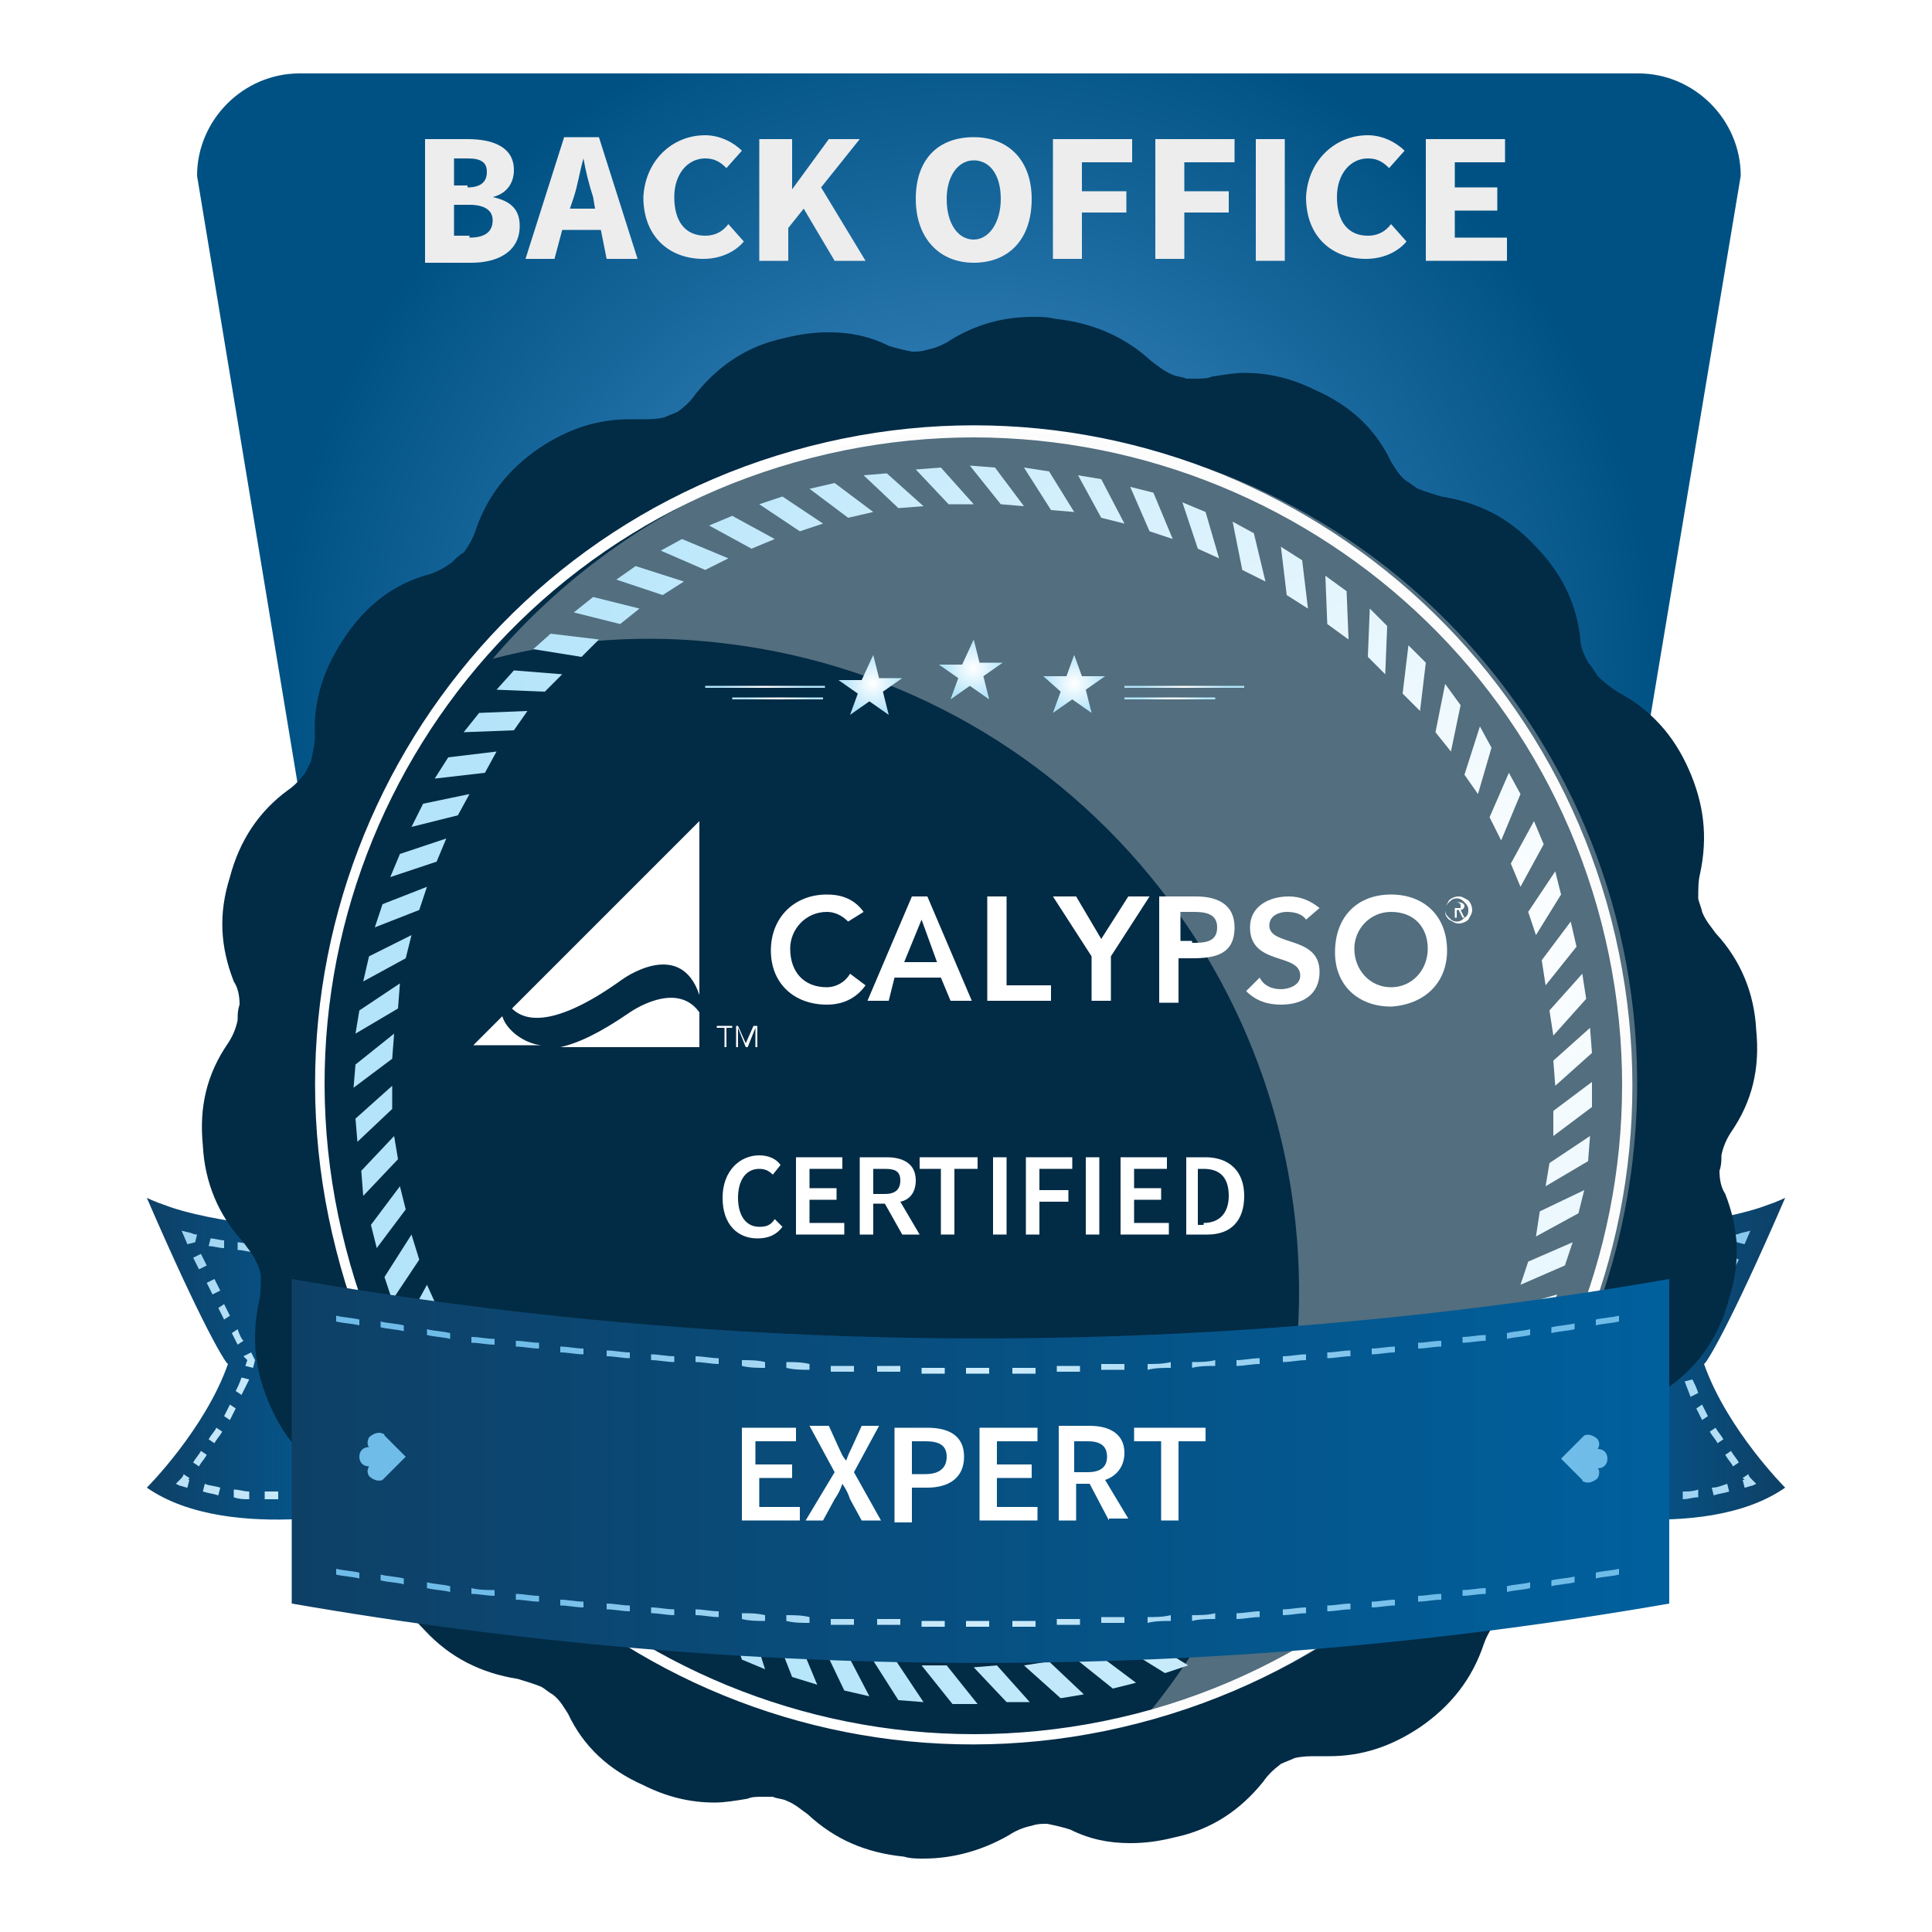 <?xml version="1.0" encoding="utf-8"?>
<!-- Generator: Adobe Illustrator 25.0.0, SVG Export Plug-In . SVG Version: 6.00 Build 0)  -->
<svg version="1.1" id="Layer_1" xmlns="http://www.w3.org/2000/svg" xmlns:xlink="http://www.w3.org/1999/xlink" x="0px" y="0px"
	 viewBox="0 0 100 100" style="enable-background:new 0 0 100 100;" xml:space="preserve">
<style type="text/css">
	.st0{fill:url(#SVGID_1_);}
	.st1{fill:#EDEDEE;}
	.st2{fill:url(#SVGID_2_);}
	.st3{fill:url(#SVGID_3_);}
	.st4{fill:url(#SVGID_4_);}
	.st5{fill:url(#SVGID_5_);}
	.st6{fill:url(#SVGID_6_);}
	.st7{fill:url(#SVGID_7_);}
	.st8{fill:url(#SVGID_8_);}
	.st9{fill:url(#SVGID_9_);}
	.st10{fill:url(#SVGID_10_);}
	.st11{fill:url(#SVGID_11_);}
	.st12{fill:url(#SVGID_12_);}
	.st13{fill:url(#SVGID_13_);}
	.st14{fill:url(#SVGID_14_);}
	.st15{fill:url(#SVGID_15_);}
	.st16{fill:url(#SVGID_16_);}
	.st17{fill:url(#SVGID_17_);}
	.st18{fill:url(#SVGID_18_);}
	.st19{fill:url(#SVGID_19_);}
	.st20{fill:url(#SVGID_20_);}
	.st21{fill:url(#SVGID_21_);}
	.st22{fill:url(#SVGID_22_);}
	.st23{fill:url(#SVGID_23_);}
	.st24{fill:#022B45;}
	.st25{fill:#FFFFFF;}
	.st26{filter:url(#Adobe_OpacityMaskFilter);}
	.st27{filter:url(#Adobe_OpacityMaskFilter_1_);}
	.st28{mask:url(#SVGID_24_);fill:url(#SVGID_25_);}
	.st29{opacity:0.33;fill:url(#SVGID_26_);}
	.st30{fill:url(#SVGID_27_);}
	.st31{fill:url(#SVGID_28_);}
	.st32{fill:url(#SVGID_29_);}
	.st33{fill:url(#SVGID_30_);}
	.st34{fill:url(#SVGID_31_);}
	.st35{fill:url(#SVGID_32_);}
	.st36{fill:url(#SVGID_33_);}
	.st37{fill:url(#SVGID_34_);}
	.st38{fill:url(#SVGID_35_);}
	.st39{fill:url(#SVGID_36_);}
	.st40{fill:url(#SVGID_37_);}
	.st41{fill:url(#SVGID_38_);}
	.st42{fill:url(#SVGID_39_);}
	.st43{fill:url(#SVGID_40_);}
	.st44{fill:url(#SVGID_41_);}
	.st45{fill:url(#SVGID_42_);}
	.st46{fill:url(#SVGID_43_);}
	.st47{fill:url(#SVGID_44_);}
	.st48{fill:url(#SVGID_45_);}
	.st49{fill:url(#SVGID_46_);}
	.st50{fill:url(#SVGID_47_);}
	.st51{fill:url(#SVGID_48_);}
	.st52{fill:url(#SVGID_49_);}
	.st53{fill:url(#SVGID_50_);}
	.st54{fill:url(#SVGID_51_);}
	.st55{fill:url(#SVGID_52_);}
	.st56{fill:url(#SVGID_53_);}
	.st57{fill:url(#SVGID_54_);}
	.st58{fill:url(#SVGID_55_);}
	.st59{fill:url(#SVGID_56_);}
	.st60{fill:url(#SVGID_57_);}
	.st61{fill:url(#SVGID_58_);}
	.st62{fill:url(#SVGID_59_);}
	.st63{fill:url(#SVGID_60_);}
	.st64{fill:url(#SVGID_61_);}
	.st65{fill:url(#SVGID_62_);}
	.st66{fill:url(#SVGID_63_);}
	.st67{fill:url(#SVGID_64_);}
	.st68{fill:url(#SVGID_65_);}
	.st69{fill:url(#SVGID_66_);}
	.st70{fill:url(#SVGID_67_);}
	.st71{fill:url(#SVGID_68_);}
	.st72{fill:url(#SVGID_69_);}
	.st73{fill:url(#SVGID_70_);}
	.st74{fill:url(#SVGID_71_);}
	.st75{fill:url(#SVGID_72_);}
	.st76{fill:url(#SVGID_73_);}
	.st77{fill:url(#SVGID_74_);}
	.st78{fill:url(#SVGID_75_);}
	.st79{fill:url(#SVGID_76_);}
	.st80{fill:url(#SVGID_77_);}
	.st81{fill:url(#SVGID_78_);}
	.st82{fill:url(#SVGID_79_);}
	.st83{fill:url(#SVGID_80_);}
	.st84{fill:url(#SVGID_81_);}
	.st85{fill:url(#SVGID_82_);}
	.st86{fill:url(#SVGID_83_);}
	.st87{fill:url(#SVGID_84_);}
	.st88{fill:url(#SVGID_85_);}
	.st89{fill:url(#SVGID_86_);}
	.st90{fill:url(#SVGID_87_);}
	.st91{fill:url(#SVGID_88_);}
	.st92{fill:url(#SVGID_89_);}
	.st93{fill:url(#SVGID_90_);}
	.st94{fill:url(#SVGID_91_);}
	.st95{fill:url(#SVGID_92_);}
	.st96{fill:url(#SVGID_93_);}
	.st97{fill:url(#SVGID_94_);}
	.st98{fill:url(#SVGID_95_);}
	.st99{fill:url(#SVGID_96_);}
	.st100{fill:url(#SVGID_97_);}
	.st101{fill:url(#SVGID_98_);}
	.st102{fill-rule:evenodd;clip-rule:evenodd;fill:url(#SVGID_99_);}
	.st103{fill-rule:evenodd;clip-rule:evenodd;fill:url(#SVGID_100_);}
	.st104{fill-rule:evenodd;clip-rule:evenodd;fill:url(#SVGID_101_);}
	.st105{fill-rule:evenodd;clip-rule:evenodd;fill:url(#SVGID_102_);}
	.st106{fill-rule:evenodd;clip-rule:evenodd;fill:url(#SVGID_103_);}
	.st107{fill-rule:evenodd;clip-rule:evenodd;fill:url(#SVGID_104_);}
	.st108{fill-rule:evenodd;clip-rule:evenodd;fill:url(#SVGID_105_);}
	.st109{fill:url(#SVGID_106_);}
	.st110{fill:url(#SVGID_107_);}
	.st111{fill:url(#SVGID_108_);}
	.st112{fill-rule:evenodd;clip-rule:evenodd;fill:url(#SVGID_109_);}
	.st113{fill-rule:evenodd;clip-rule:evenodd;fill:url(#SVGID_110_);}
</style>
<g>
	<radialGradient id="SVGID_1_" cx="50.081" cy="35.393" r="35.998" gradientUnits="userSpaceOnUse">
		<stop  offset="3.067480e-02" style="stop-color:#4A95D0"/>
		<stop  offset="1" style="stop-color:#005183"/>
	</radialGradient>
	<path class="st0" d="M76,67H24.2c-2.9,0-5.3-2.4-5.3-5.3L10.2,9.1c0-2.9,2.4-5.3,5.3-5.3h69.3c2.9,0,5.3,2.4,5.3,5.3l-8.8,52.7
		C81.2,64.6,78.9,67,76,67z"/>
	<g>
		<g>
			<path class="st1" d="M22,7.2h2.2c1.3,0,2.4,0.4,2.4,1.6c0,0.6-0.3,1.2-1.1,1.4v0c0.9,0.2,1.4,0.6,1.4,1.5c0,1.3-1.1,1.9-2.5,1.9
				H22V7.2z M24.2,9.7c0.7,0,1-0.3,1-0.8s-0.3-0.7-1-0.7h-0.7v1.4H24.2z M24.3,12.3c0.8,0,1.2-0.3,1.2-0.9c0-0.5-0.4-0.8-1.2-0.8
				h-0.8v1.6H24.3z"/>
			<path class="st1" d="M31.1,11.9h-2l-0.4,1.5h-1.5l2-6.3H31l2,6.3h-1.6L31.1,11.9z M30.8,10.8l-0.1-0.6c-0.2-0.6-0.4-1.4-0.5-2h0
				c-0.2,0.7-0.3,1.4-0.5,2l-0.2,0.6H30.8z"/>
			<path class="st1" d="M36.5,7c0.8,0,1.5,0.4,1.9,0.8l-0.8,0.9c-0.3-0.3-0.6-0.5-1.1-0.5c-0.9,0-1.6,0.8-1.6,2c0,1.3,0.6,2,1.6,2
				c0.5,0,0.9-0.2,1.2-0.6l0.8,0.9c-0.5,0.6-1.3,0.9-2.1,0.9c-1.7,0-3.1-1.1-3.1-3.2C33.4,8.3,34.8,7,36.5,7z"/>
			<path class="st1" d="M39.5,7.2H41v2.6h0l1.9-2.6h1.6l-2,2.5l2.3,3.8h-1.6l-1.6-2.7l-0.8,1v1.7h-1.5V7.2z"/>
			<path class="st1" d="M47.4,10.3c0-2.1,1.2-3.2,3-3.2s3,1.2,3,3.2c0,2.1-1.2,3.3-3,3.3S47.4,12.3,47.4,10.3z M51.8,10.3
				c0-1.3-0.6-2-1.4-2s-1.4,0.8-1.4,2c0,1.3,0.6,2.1,1.4,2.1S51.8,11.5,51.8,10.3z"/>
			<path class="st1" d="M54.5,7.2h4.1v1.2H56v1.5h2.3V11H56v2.4h-1.5V7.2z"/>
			<path class="st1" d="M59.8,7.2h4.1v1.2h-2.6v1.5h2.3V11h-2.3v2.4h-1.5V7.2z"/>
			<path class="st1" d="M65,7.2h1.5v6.3H65V7.2z"/>
			<path class="st1" d="M70.8,7c0.8,0,1.5,0.4,1.9,0.8l-0.8,0.9c-0.3-0.3-0.6-0.5-1.1-0.5c-0.9,0-1.6,0.8-1.6,2c0,1.3,0.6,2,1.6,2
				c0.5,0,0.9-0.2,1.2-0.6l0.8,0.9c-0.5,0.6-1.3,0.9-2.1,0.9c-1.7,0-3.1-1.1-3.1-3.2C67.7,8.3,69.1,7,70.8,7z"/>
			<path class="st1" d="M73.8,7.2h4.1v1.2h-2.6v1.3h2.2v1.2h-2.2v1.4H78v1.2h-4.2V7.2z"/>
		</g>
	</g>
	<g>
		<linearGradient id="SVGID_2_" gradientUnits="userSpaceOnUse" x1="7.558" y1="70.297" x2="20.04" y2="70.297">
			<stop  offset="0" style="stop-color:#0E4066"/>
			<stop  offset="1" style="stop-color:#00609D"/>
		</linearGradient>
		<path class="st2" d="M7.6,62c0,0,0.4,0.2,1,0.4c1.8,0.7,8.4,2,11.5,0V78c0,0-8.2,2-12.5-1c0,0,3-3,4.2-6.4
			C11.7,70.6,10.5,68.7,7.6,62z"/>
		<g>
			<g>
				<radialGradient id="SVGID_3_" cx="14.428" cy="74.224" r="21.132" gradientUnits="userSpaceOnUse">
					<stop  offset="0" style="stop-color:#D4EFFC"/>
					<stop  offset="1" style="stop-color:#6FBCE9"/>
				</radialGradient>
				<path class="st3" d="M9.7,77c-0.1,0-0.3-0.1-0.4-0.1l-0.2-0.1l0.2-0.2c0.1-0.1,0.2-0.2,0.2-0.3l0.3,0.2c0,0,0,0.1-0.1,0.1
					c0,0,0.1,0,0.1,0L9.7,77z"/>
			</g>
			<g>
				<radialGradient id="SVGID_4_" cx="14.429" cy="74.222" r="21.139" gradientUnits="userSpaceOnUse">
					<stop  offset="0" style="stop-color:#D4EFFC"/>
					<stop  offset="1" style="stop-color:#6FBCE9"/>
				</radialGradient>
				<path class="st4" d="M10.3,75.9L10,75.7c0.1-0.2,0.3-0.4,0.4-0.6l0.3,0.2C10.6,75.5,10.4,75.7,10.3,75.9z M11.1,74.7l-0.3-0.2
					c0.1-0.2,0.3-0.4,0.4-0.6l0.3,0.2C11.4,74.3,11.2,74.5,11.1,74.7z M11.9,73.5l-0.3-0.2c0.1-0.2,0.2-0.4,0.3-0.6l0.3,0.2
					C12.1,73.1,12,73.3,11.9,73.5z M12.5,72.2L12.2,72c0.1-0.2,0.2-0.4,0.3-0.7l0.4,0.1C12.7,71.8,12.6,72,12.5,72.2z"/>
			</g>
			<g>
				<radialGradient id="SVGID_5_" cx="14.428" cy="74.223" r="21.142" gradientUnits="userSpaceOnUse">
					<stop  offset="0" style="stop-color:#D4EFFC"/>
					<stop  offset="1" style="stop-color:#6FBCE9"/>
				</radialGradient>
				<polygon class="st5" points="13.1,70.8 12.7,70.7 12.8,70.4 12.6,70.2 13,70 13.2,70.4 				"/>
			</g>
			<g>
				<radialGradient id="SVGID_6_" cx="14.429" cy="74.221" r="21.135" gradientUnits="userSpaceOnUse">
					<stop  offset="0" style="stop-color:#D4EFFC"/>
					<stop  offset="1" style="stop-color:#6FBCE9"/>
				</radialGradient>
				<path class="st6" d="M12.3,69.6c-0.1-0.2-0.2-0.4-0.3-0.6l0.3-0.2c0.1,0.3,0.2,0.5,0.3,0.6L12.3,69.6z M11.6,68.3
					c-0.1-0.2-0.2-0.4-0.3-0.6l0.3-0.2c0.1,0.2,0.2,0.4,0.3,0.6L11.6,68.3z M11,67c-0.1-0.2-0.2-0.4-0.3-0.6l0.4-0.2
					c0.1,0.2,0.2,0.4,0.3,0.6L11,67z M10.3,65.7c-0.1-0.2-0.2-0.4-0.3-0.6l0.4-0.2c0.1,0.2,0.2,0.4,0.3,0.6L10.3,65.7z"/>
			</g>
			<g>
				<radialGradient id="SVGID_7_" cx="14.429" cy="74.213" r="21.122" gradientUnits="userSpaceOnUse">
					<stop  offset="0" style="stop-color:#D4EFFC"/>
					<stop  offset="1" style="stop-color:#6FBCE9"/>
				</radialGradient>
				<path class="st7" d="M9.7,64.4l-0.3-0.7l0.4,0.1c0.1,0,0.2,0.1,0.4,0.1l-0.1,0.4l0,0l0,0c0,0,0,0,0,0L9.7,64.4z"/>
			</g>
			<g>
				<radialGradient id="SVGID_8_" cx="14.428" cy="74.217" r="21.128" gradientUnits="userSpaceOnUse">
					<stop  offset="0" style="stop-color:#D4EFFC"/>
					<stop  offset="1" style="stop-color:#6FBCE9"/>
				</radialGradient>
				<path class="st8" d="M15.5,64.9l0-0.4c0.3,0,0.5,0,0.8,0l0,0.4C16,64.9,15.7,64.9,15.5,64.9z M14.7,64.9c-0.3,0-0.5,0-0.8,0
					l0-0.4c0.3,0,0.5,0,0.8,0L14.7,64.9z M17,64.8l0-0.4c0.3,0,0.5-0.1,0.7-0.1l0.1,0.4C17.5,64.7,17.3,64.7,17,64.8z M13.1,64.8
					c-0.3,0-0.5-0.1-0.8-0.1l0-0.4c0.2,0,0.5,0.1,0.8,0.1L13.1,64.8z M11.6,64.6c-0.3,0-0.5-0.1-0.8-0.1l0.1-0.4
					c0.2,0,0.5,0.1,0.7,0.1L11.6,64.6z"/>
			</g>
			<g>
				<radialGradient id="SVGID_9_" cx="14.429" cy="74.222" r="21.137" gradientUnits="userSpaceOnUse">
					<stop  offset="0" style="stop-color:#D4EFFC"/>
					<stop  offset="1" style="stop-color:#6FBCE9"/>
				</radialGradient>
				<path class="st9" d="M19.1,64.6h-0.4v-0.1c0,0-0.1,0-0.1,0l-0.1-0.4c0.1,0,0.2-0.1,0.4-0.1l0.2-0.1V64.6z"/>
			</g>
			<g>
				<radialGradient id="SVGID_10_" cx="14.429" cy="74.222" r="21.138" gradientUnits="userSpaceOnUse">
					<stop  offset="0" style="stop-color:#D4EFFC"/>
					<stop  offset="1" style="stop-color:#6FBCE9"/>
				</radialGradient>
				<path class="st10" d="M19.1,75.8h-0.4V75h0.4V75.8z M19.1,74.2h-0.4v-0.8h0.4V74.2z M19.1,72.6h-0.4v-0.8h0.4V72.6z M19.1,71
					h-0.4v-0.8h0.4V71z M19.1,69.4h-0.4v-0.8h0.4V69.4z M19.1,67.8h-0.4V67h0.4V67.8z M19.1,66.2h-0.4v-0.8h0.4V66.2z"/>
			</g>
			<g>
				<radialGradient id="SVGID_11_" cx="14.429" cy="74.223" r="21.135" gradientUnits="userSpaceOnUse">
					<stop  offset="0" style="stop-color:#D4EFFC"/>
					<stop  offset="1" style="stop-color:#6FBCE9"/>
				</radialGradient>
				<path class="st11" d="M18.5,77.3l-0.1-0.4c0.1,0,0.2,0,0.2,0v-0.2h0.4v0.6l-0.2,0C18.8,77.2,18.7,77.2,18.5,77.3z"/>
			</g>
			<g>
				<radialGradient id="SVGID_12_" cx="14.428" cy="74.222" r="21.139" gradientUnits="userSpaceOnUse">
					<stop  offset="0" style="stop-color:#D4EFFC"/>
					<stop  offset="1" style="stop-color:#6FBCE9"/>
				</radialGradient>
				<path class="st12" d="M14.3,77.6c-0.2,0-0.4,0-0.6,0l0-0.4c0.2,0,0.4,0,0.5,0l0.2,0l0,0.4L14.3,77.6z M15.3,77.6l0-0.4
					c0.3,0,0.5,0,0.8,0l0,0.4C15.9,77.6,15.6,77.6,15.3,77.6z M12.9,77.6c-0.3,0-0.5,0-0.8-0.1l0-0.4c0.3,0,0.5,0.1,0.8,0.1
					L12.9,77.6z M16.9,77.5l0-0.4c0.3,0,0.5-0.1,0.8-0.1l0.1,0.4C17.5,77.4,17.2,77.5,16.9,77.5z M11.3,77.4
					c-0.3-0.1-0.5-0.1-0.8-0.2l0.1-0.4c0.2,0.1,0.5,0.1,0.8,0.2L11.3,77.4z"/>
			</g>
		</g>
	</g>
	<g>
		
			<linearGradient id="SVGID_13_" gradientUnits="userSpaceOnUse" x1="1034.888" y1="70.297" x2="1047.371" y2="70.297" gradientTransform="matrix(-1 0 0 1 1127.33 0)">
			<stop  offset="0" style="stop-color:#0E4066"/>
			<stop  offset="1" style="stop-color:#00609D"/>
		</linearGradient>
		<path class="st13" d="M92.4,62c0,0-0.4,0.2-1,0.4c-1.8,0.7-8.4,2-11.5,0V78c0,0,8.2,2,12.5-1c0,0-3-3-4.2-6.4
			C88.3,70.6,89.5,68.7,92.4,62z"/>
		<g>
			<g>
				<radialGradient id="SVGID_14_" cx="92.831" cy="73.203" r="12.88" gradientUnits="userSpaceOnUse">
					<stop  offset="0" style="stop-color:#D4EFFC"/>
					<stop  offset="1" style="stop-color:#6FBCE9"/>
				</radialGradient>
				<path class="st14" d="M90.3,77c0.1,0,0.3-0.1,0.4-0.1l0.2-0.1l-0.2-0.2c-0.1-0.1-0.2-0.2-0.2-0.3l-0.3,0.2c0,0,0.1,0.1,0.1,0.1
					c0,0-0.1,0-0.1,0L90.3,77z"/>
			</g>
			<g>
				<radialGradient id="SVGID_15_" cx="92.831" cy="73.2" r="12.889" gradientUnits="userSpaceOnUse">
					<stop  offset="0" style="stop-color:#D4EFFC"/>
					<stop  offset="1" style="stop-color:#6FBCE9"/>
				</radialGradient>
				<path class="st15" d="M89.3,75.3l0.3-0.2c0.1,0.2,0.3,0.4,0.4,0.6l-0.3,0.2C89.6,75.7,89.4,75.5,89.3,75.3z M88.5,74.1l0.3-0.2
					c0.1,0.2,0.3,0.4,0.4,0.6l-0.3,0.2C88.8,74.5,88.6,74.3,88.5,74.1z M87.8,72.9l0.3-0.2c0.1,0.2,0.2,0.4,0.3,0.6l-0.3,0.2
					C88,73.3,87.9,73.1,87.8,72.9z M87.2,71.5l0.4-0.1c0.1,0.2,0.2,0.4,0.3,0.7l-0.4,0.2C87.4,72,87.3,71.8,87.2,71.5z"/>
			</g>
			<g>
				<radialGradient id="SVGID_16_" cx="92.831" cy="73.2" r="12.889" gradientUnits="userSpaceOnUse">
					<stop  offset="0" style="stop-color:#D4EFFC"/>
					<stop  offset="1" style="stop-color:#6FBCE9"/>
				</radialGradient>
				<polygon class="st16" points="86.9,70.8 87.3,70.7 87.2,70.4 87.4,70.2 87,70 86.8,70.4 				"/>
			</g>
			<g>
				<radialGradient id="SVGID_17_" cx="92.831" cy="73.199" r="12.887" gradientUnits="userSpaceOnUse">
					<stop  offset="0" style="stop-color:#D4EFFC"/>
					<stop  offset="1" style="stop-color:#6FBCE9"/>
				</radialGradient>
				<path class="st17" d="M87.4,69.4c0.1-0.2,0.2-0.4,0.3-0.6l0.3,0.2c-0.1,0.3-0.2,0.5-0.3,0.6L87.4,69.4z M88.1,68.1
					c0.1-0.2,0.2-0.4,0.3-0.6l0.3,0.2c-0.1,0.2-0.2,0.4-0.3,0.6L88.1,68.1z M88.7,66.9c0.1-0.2,0.2-0.4,0.3-0.6l0.4,0.2
					c-0.1,0.2-0.2,0.4-0.3,0.6L88.7,66.9z M89.3,65.6c0.1-0.2,0.2-0.4,0.3-0.6l0.4,0.2c-0.1,0.2-0.2,0.4-0.3,0.6L89.3,65.6z"/>
			</g>
			<g>
				<radialGradient id="SVGID_18_" cx="92.831" cy="73.192" r="12.878" gradientUnits="userSpaceOnUse">
					<stop  offset="0" style="stop-color:#D4EFFC"/>
					<stop  offset="1" style="stop-color:#6FBCE9"/>
				</radialGradient>
				<path class="st18" d="M90.3,64.4l0.3-0.7l-0.4,0.1c-0.1,0-0.2,0.1-0.4,0.1l0.1,0.4l0,0l0,0c0,0,0,0,0,0L90.3,64.4z"/>
			</g>
			<g>
				<radialGradient id="SVGID_19_" cx="92.831" cy="73.195" r="12.88" gradientUnits="userSpaceOnUse">
					<stop  offset="0" style="stop-color:#D4EFFC"/>
					<stop  offset="1" style="stop-color:#6FBCE9"/>
				</radialGradient>
				<path class="st19" d="M83.8,64.8l0-0.4c0.2,0,0.5,0,0.8,0l0,0.4C84.3,64.9,84,64.9,83.8,64.8z M85.3,64.5c0.3,0,0.5,0,0.8,0
					l0,0.4c-0.3,0-0.5,0-0.8,0L85.3,64.5z M82.2,64.7l0.1-0.4c0.2,0,0.5,0.1,0.7,0.1l0,0.4C82.7,64.7,82.5,64.7,82.2,64.7z
					 M86.8,64.4c0.3,0,0.5-0.1,0.8-0.1l0,0.4c-0.3,0-0.5,0.1-0.8,0.1L86.8,64.4z M88.3,64.2c0.3,0,0.5-0.1,0.7-0.1l0.1,0.4
					c-0.2,0-0.5,0.1-0.8,0.1L88.3,64.2z"/>
			</g>
			<g>
				<radialGradient id="SVGID_20_" cx="92.831" cy="73.199" r="12.888" gradientUnits="userSpaceOnUse">
					<stop  offset="0" style="stop-color:#D4EFFC"/>
					<stop  offset="1" style="stop-color:#6FBCE9"/>
				</radialGradient>
				<path class="st20" d="M80.9,64.6h0.4v-0.1c0,0,0.1,0,0.1,0l0.1-0.4c-0.1,0-0.2-0.1-0.4-0.1L80.9,64V64.6z"/>
			</g>
			<g>
				<radialGradient id="SVGID_21_" cx="92.831" cy="73.2" r="12.888" gradientUnits="userSpaceOnUse">
					<stop  offset="0" style="stop-color:#D4EFFC"/>
					<stop  offset="1" style="stop-color:#6FBCE9"/>
				</radialGradient>
				<path class="st21" d="M80.9,75h0.4v0.8h-0.4V75z M80.9,73.4h0.4v0.8h-0.4V73.4z M80.9,71.8h0.4v0.8h-0.4V71.8z M80.9,70.2h0.4
					V71h-0.4V70.2z M80.9,68.6h0.4v0.8h-0.4V68.6z M80.9,67h0.4v0.8h-0.4V67z M80.9,65.4h0.4v0.8h-0.4V65.4z"/>
			</g>
			<g>
				<radialGradient id="SVGID_22_" cx="92.83" cy="73.201" r="12.887" gradientUnits="userSpaceOnUse">
					<stop  offset="0" style="stop-color:#D4EFFC"/>
					<stop  offset="1" style="stop-color:#6FBCE9"/>
				</radialGradient>
				<path class="st22" d="M81.5,77.3l0.1-0.4c-0.1,0-0.1,0-0.2,0v-0.2h-0.4v0.6l0.2,0C81.2,77.2,81.3,77.2,81.5,77.3z"/>
			</g>
			<g>
				<radialGradient id="SVGID_23_" cx="92.831" cy="73.2" r="12.888" gradientUnits="userSpaceOnUse">
					<stop  offset="0" style="stop-color:#D4EFFC"/>
					<stop  offset="1" style="stop-color:#6FBCE9"/>
				</radialGradient>
				<path class="st23" d="M85.5,77.6l0-0.4l0.2,0c0.2,0,0.4,0,0.5,0l0,0.4c-0.2,0-0.4,0-0.6,0L85.5,77.6z M83.9,77.6l0-0.4
					c0.3,0,0.5,0,0.8,0l0,0.4C84.4,77.6,84.1,77.6,83.9,77.6z M87.1,77.2c0.3,0,0.5,0,0.8-0.1l0,0.4c-0.3,0-0.5,0.1-0.8,0.1
					L87.1,77.2z M82.3,77.4l0.1-0.4c0.2,0,0.5,0.1,0.8,0.1l0,0.4C82.8,77.5,82.5,77.4,82.3,77.4z M88.6,77c0.3,0,0.5-0.1,0.8-0.2
					l0.1,0.4c-0.3,0.1-0.5,0.1-0.8,0.2L88.6,77z"/>
			</g>
		</g>
	</g>
	<path class="st24" d="M47.8,96.2c-0.3,0-0.7,0-1-0.1c-2-0.2-3.6-0.9-5-2.2c-0.3-0.2-0.6-0.5-1.1-0.7c-0.2-0.1-0.5-0.1-0.7-0.2
		c-0.2,0-0.3,0-0.5,0c-0.3,0-0.6,0-0.8,0.1c-0.6,0.1-1.2,0.2-1.7,0.2c-1.3,0-2.5-0.3-3.7-0.9c-1.8-0.8-3.1-2-3.9-3.7
		c-0.2-0.3-0.4-0.7-0.8-1c-0.2-0.1-0.4-0.3-0.6-0.4c-0.5-0.2-0.9-0.3-1.2-0.4c-1.9-0.3-3.5-1.1-4.8-2.5c-1.4-1.4-2.2-3-2.4-4.9
		c0-0.4-0.2-0.8-0.4-1.2c-0.2-0.2-0.3-0.4-0.5-0.7c-0.3-0.3-0.7-0.6-1-0.8c-1.7-0.9-2.9-2.2-3.7-4c-0.8-1.8-1-3.5-0.6-5.4
		c0.1-0.4,0.1-0.8,0.1-1.3c0-0.1-0.1-0.6-0.2-0.7c-0.2-0.5-0.5-0.8-0.7-1.1c-1.3-1.4-2-3.1-2.1-5c-0.2-2,0.2-3.7,1.3-5.3
		c0.2-0.3,0.4-0.7,0.5-1.2c0-0.3,0-0.5,0.1-0.8c0-0.5-0.1-0.9-0.3-1.2c-0.7-1.8-0.8-3.5-0.2-5.4c0.5-1.9,1.5-3.4,3-4.5
		c0.3-0.2,0.6-0.5,0.9-0.9c0.1-0.2,0.2-0.4,0.3-0.6c0.1-0.5,0.2-0.9,0.2-1.3c-0.1-1.9,0.5-3.6,1.6-5.2c1.1-1.6,2.5-2.7,4.4-3.2
		c0.3-0.1,0.7-0.3,1.1-0.6c0.2-0.2,0.4-0.4,0.6-0.5c0.3-0.4,0.5-0.8,0.6-1.1c0.6-1.8,1.7-3.2,3.3-4.3c1.5-1,3-1.5,4.7-1.5
		c0.2,0,0.3,0,0.5,0c0.1,0,0.1,0,0.2,0c0.3,0,0.7,0,1.1-0.1c0.2-0.1,0.5-0.2,0.7-0.3c0.4-0.3,0.7-0.6,0.9-0.9
		c1.2-1.5,2.7-2.5,4.6-2.9c0.8-0.2,1.5-0.3,2.3-0.3c1.1,0,2.1,0.2,3.1,0.7c0.3,0.1,0.7,0.2,1.2,0.3c0.3,0,0.5,0,0.8-0.1
		c0.5-0.1,0.9-0.3,1.2-0.5c1.3-0.8,2.7-1.2,4.3-1.2c0.3,0,0.7,0,1.1,0.1c1.9,0.2,3.6,0.9,5,2.2c0.3,0.2,0.6,0.5,1.1,0.7
		c0.2,0.1,0.5,0.1,0.7,0.2c0.2,0,0.3,0,0.5,0c0.3,0,0.6,0,0.8-0.1c0.6-0.1,1.2-0.2,1.7-0.2c1.3,0,2.5,0.3,3.7,0.9
		c1.8,0.8,3.1,2,3.9,3.7c0.2,0.3,0.4,0.7,0.8,1c0.2,0.1,0.4,0.3,0.6,0.4c0.5,0.2,0.9,0.3,1.2,0.4c1.9,0.3,3.5,1.1,4.8,2.5
		c1.4,1.4,2.2,3,2.4,4.9c0,0.4,0.2,0.8,0.4,1.2c0.2,0.2,0.3,0.4,0.5,0.7c0.3,0.3,0.7,0.6,1,0.8c1.7,0.9,2.9,2.2,3.7,4
		c0.8,1.8,1,3.5,0.6,5.4c-0.1,0.4-0.1,0.8-0.1,1.3c0,0.1,0.2,0.6,0.2,0.7c0.2,0.5,0.5,0.8,0.7,1.1c1.3,1.4,2,3.1,2.1,5
		c0.2,2-0.2,3.7-1.3,5.3c-0.2,0.3-0.4,0.7-0.5,1.2c0,0.3,0,0.5-0.1,0.8c0,0.5,0.1,0.9,0.3,1.2c0.7,1.8,0.8,3.5,0.2,5.4
		c-0.5,1.9-1.5,3.4-3,4.5c-0.3,0.2-0.6,0.5-0.9,0.9c-0.1,0.2-0.2,0.4-0.3,0.6c-0.1,0.5-0.2,0.9-0.2,1.3c0.1,1.9-0.5,3.6-1.6,5.2
		c-1.1,1.6-2.5,2.7-4.4,3.2c-0.3,0.1-0.7,0.3-1.1,0.6c-0.2,0.2-0.4,0.4-0.6,0.5c-0.3,0.4-0.5,0.8-0.6,1.1c-0.6,1.8-1.7,3.2-3.3,4.3
		c-1.5,1-3,1.5-4.7,1.5l0,0c-0.2,0-0.3,0-0.5,0c-0.1,0-0.1,0-0.2,0c-0.3,0-0.7,0-1.1,0.1c-0.2,0.1-0.5,0.2-0.7,0.3
		c-0.4,0.3-0.7,0.6-0.9,0.9c-1.2,1.5-2.7,2.5-4.6,2.9c-0.8,0.2-1.5,0.3-2.3,0.3c-1.1,0-2.1-0.2-3.1-0.7c-0.3-0.1-0.7-0.2-1.2-0.3
		c-0.3,0-0.5,0-0.8,0.1c-0.5,0.1-0.9,0.3-1.2,0.5C50.8,95.8,49.3,96.2,47.8,96.2z"/>
	<path class="st25" d="M41.9,23.1c-18.3,4.7-29.2,23.3-24.5,41.6C22,83,40.7,93.9,58.9,89.2c18.3-4.7,29.2-23.3,24.5-41.6
		C78.7,29.4,60.1,18.4,41.9,23.1z M58.8,88.7c-18,4.6-36.3-6.2-40.9-24.1C13.2,46.6,24,28.3,42,23.7c18-4.6,36.3,6.2,40.9,24.1
		C87.5,65.7,76.7,84.1,58.8,88.7z"/>
	<defs>
		<filter id="Adobe_OpacityMaskFilter" filterUnits="userSpaceOnUse" x="25.5" y="22.2" width="59.3" height="66.9">
			<feFlood  style="flood-color:white;flood-opacity:1" result="back"/>
			<feBlend  in="SourceGraphic" in2="back" mode="normal"/>
		</filter>
	</defs>
	<mask maskUnits="userSpaceOnUse" x="25.5" y="22.2" width="59.3" height="66.9" id="SVGID_24_">
		<g class="st26">
			<defs>
				<filter id="Adobe_OpacityMaskFilter_1_" filterUnits="userSpaceOnUse" x="25.5" y="22.2" width="59.3" height="66.9">
					<feFlood  style="flood-color:white;flood-opacity:1" result="back"/>
					<feBlend  in="SourceGraphic" in2="back" mode="normal"/>
				</filter>
			</defs>
			<mask maskUnits="userSpaceOnUse" x="25.5" y="22.2" width="59.3" height="66.9" id="SVGID_24_">
				<g class="st27">
				</g>
			</mask>
			
				<linearGradient id="SVGID_25_" gradientUnits="userSpaceOnUse" x1="77.876" y1="16.116" x2="115.3" y2="86.964" gradientTransform="matrix(-0.134 1.146 -1.189 -0.139 126.104 -47.63)">
				<stop  offset="0" style="stop-color:#FFFFFF"/>
				<stop  offset="5.383337e-02" style="stop-color:#E0E0E0"/>
				<stop  offset="0.155" style="stop-color:#ACACAC"/>
				<stop  offset="0.261" style="stop-color:#7E7E7E"/>
				<stop  offset="0.369" style="stop-color:#575757"/>
				<stop  offset="0.48" style="stop-color:#383838"/>
				<stop  offset="0.595" style="stop-color:#1F1F1F"/>
				<stop  offset="0.716" style="stop-color:#0E0E0E"/>
				<stop  offset="0.845" style="stop-color:#030303"/>
				<stop  offset="1" style="stop-color:#000000"/>
			</linearGradient>
			<path class="st28" d="M37.5,33.3c18.5,2.2,31.7,19,29.5,37.6c-0.8,7-3.7,13.2-7.9,18.2c13.2-3.3,23.7-14.6,25.4-29
				c2.2-18.6-11-35.5-29.5-37.6c-11.6-1.4-22.4,3.3-29.5,11.6C29.3,33.1,33.4,32.8,37.5,33.3z"/>
		</g>
	</mask>
	
		<linearGradient id="SVGID_26_" gradientUnits="userSpaceOnUse" x1="77.876" y1="16.116" x2="115.3" y2="86.964" gradientTransform="matrix(-0.134 1.146 -1.189 -0.139 126.104 -47.63)">
		<stop  offset="0" style="stop-color:#F5F5F5"/>
		<stop  offset="7.761335e-02" style="stop-color:#F5F5F5"/>
		<stop  offset="1" style="stop-color:#F5F5F5"/>
	</linearGradient>
	<path class="st29" d="M37.5,33.3c18.5,2.2,31.7,19,29.5,37.6c-0.8,7-3.7,13.2-7.9,18.2c13.2-3.3,23.7-14.6,25.4-29
		c2.2-18.6-11-35.5-29.5-37.6c-11.6-1.4-22.4,3.3-29.5,11.6C29.3,33.1,33.4,32.8,37.5,33.3z"/>
	<g>
		<radialGradient id="SVGID_27_" cx="75.997" cy="49.48" r="52.549" gradientUnits="userSpaceOnUse">
			<stop  offset="2.453990e-02" style="stop-color:#FFFFFF"/>
			<stop  offset="1" style="stop-color:#B4E4FA"/>
		</radialGradient>
		<polygon class="st30" points="50.4,26.1 48.7,24.2 47.4,24.3 49.1,26.1 		"/>
		<radialGradient id="SVGID_28_" cx="75.996" cy="49.48" r="52.547" gradientUnits="userSpaceOnUse">
			<stop  offset="2.453990e-02" style="stop-color:#FFFFFF"/>
			<stop  offset="1" style="stop-color:#B4E4FA"/>
		</radialGradient>
		<polygon class="st31" points="47.8,26.2 45.9,24.5 44.7,24.6 46.5,26.3 		"/>
		<radialGradient id="SVGID_29_" cx="75.995" cy="49.48" r="52.547" gradientUnits="userSpaceOnUse">
			<stop  offset="2.453990e-02" style="stop-color:#FFFFFF"/>
			<stop  offset="1" style="stop-color:#B4E4FA"/>
		</radialGradient>
		<polygon class="st32" points="45.2,26.5 43.2,25 41.9,25.3 43.9,26.8 		"/>
		<radialGradient id="SVGID_30_" cx="76.001" cy="49.48" r="52.554" gradientUnits="userSpaceOnUse">
			<stop  offset="2.453990e-02" style="stop-color:#FFFFFF"/>
			<stop  offset="1" style="stop-color:#B4E4FA"/>
		</radialGradient>
		<polygon class="st33" points="42.6,27.1 40.5,25.7 39.3,26.1 41.4,27.5 		"/>
		<radialGradient id="SVGID_31_" cx="75.997" cy="49.48" r="52.549" gradientUnits="userSpaceOnUse">
			<stop  offset="2.453990e-02" style="stop-color:#FFFFFF"/>
			<stop  offset="1" style="stop-color:#B4E4FA"/>
		</radialGradient>
		<polygon class="st34" points="40.1,27.9 37.9,26.7 36.7,27.2 38.9,28.4 		"/>
		<radialGradient id="SVGID_32_" cx="75.995" cy="49.48" r="52.546" gradientUnits="userSpaceOnUse">
			<stop  offset="2.453990e-02" style="stop-color:#FFFFFF"/>
			<stop  offset="1" style="stop-color:#B4E4FA"/>
		</radialGradient>
		<polygon class="st35" points="37.7,28.9 35.3,27.9 34.2,28.5 36.5,29.5 		"/>
		<radialGradient id="SVGID_33_" cx="75.996" cy="49.48" r="52.547" gradientUnits="userSpaceOnUse">
			<stop  offset="2.453990e-02" style="stop-color:#FFFFFF"/>
			<stop  offset="1" style="stop-color:#B4E4FA"/>
		</radialGradient>
		<polygon class="st36" points="35.4,30.1 32.9,29.3 31.9,30 34.3,30.8 		"/>
		<radialGradient id="SVGID_34_" cx="75.997" cy="49.48" r="52.549" gradientUnits="userSpaceOnUse">
			<stop  offset="2.453990e-02" style="stop-color:#FFFFFF"/>
			<stop  offset="1" style="stop-color:#B4E4FA"/>
		</radialGradient>
		<polygon class="st37" points="33.1,31.5 30.7,30.9 29.7,31.7 32.1,32.3 		"/>
		<radialGradient id="SVGID_35_" cx="75.997" cy="49.48" r="52.549" gradientUnits="userSpaceOnUse">
			<stop  offset="2.453990e-02" style="stop-color:#FFFFFF"/>
			<stop  offset="1" style="stop-color:#B4E4FA"/>
		</radialGradient>
		<polygon class="st38" points="28.5,32.8 27.6,33.6 30.1,34 31,33.1 		"/>
		<radialGradient id="SVGID_36_" cx="75.992" cy="49.48" r="52.543" gradientUnits="userSpaceOnUse">
			<stop  offset="2.453990e-02" style="stop-color:#FFFFFF"/>
			<stop  offset="1" style="stop-color:#B4E4FA"/>
		</radialGradient>
		<polygon class="st39" points="26.6,34.7 25.7,35.7 28.2,35.8 29.1,34.9 		"/>
		<radialGradient id="SVGID_37_" cx="75.997" cy="49.48" r="52.549" gradientUnits="userSpaceOnUse">
			<stop  offset="2.453990e-02" style="stop-color:#FFFFFF"/>
			<stop  offset="1" style="stop-color:#B4E4FA"/>
		</radialGradient>
		<polygon class="st40" points="24.8,36.9 24,37.9 26.6,37.8 27.3,36.8 		"/>
		<radialGradient id="SVGID_38_" cx="76.001" cy="49.48" r="52.552" gradientUnits="userSpaceOnUse">
			<stop  offset="2.453990e-02" style="stop-color:#FFFFFF"/>
			<stop  offset="1" style="stop-color:#B4E4FA"/>
		</radialGradient>
		<polygon class="st41" points="23.2,39.2 22.5,40.3 25.1,40 25.7,38.9 		"/>
		<radialGradient id="SVGID_39_" cx="75.994" cy="49.481" r="52.545" gradientUnits="userSpaceOnUse">
			<stop  offset="2.453990e-02" style="stop-color:#FFFFFF"/>
			<stop  offset="1" style="stop-color:#B4E4FA"/>
		</radialGradient>
		<polygon class="st42" points="24.3,41.1 21.9,41.6 21.3,42.8 23.7,42.2 		"/>
		<radialGradient id="SVGID_40_" cx="76.006" cy="49.48" r="52.557" gradientUnits="userSpaceOnUse">
			<stop  offset="2.453990e-02" style="stop-color:#FFFFFF"/>
			<stop  offset="1" style="stop-color:#B4E4FA"/>
		</radialGradient>
		<polygon class="st43" points="23.1,43.4 20.7,44.2 20.2,45.4 22.6,44.6 		"/>
		<radialGradient id="SVGID_41_" cx="75.998" cy="49.479" r="52.55" gradientUnits="userSpaceOnUse">
			<stop  offset="2.453990e-02" style="stop-color:#FFFFFF"/>
			<stop  offset="1" style="stop-color:#B4E4FA"/>
		</radialGradient>
		<polygon class="st44" points="22.1,45.9 19.8,46.8 19.4,48 21.7,47.1 		"/>
		<radialGradient id="SVGID_42_" cx="76.002" cy="49.48" r="52.553" gradientUnits="userSpaceOnUse">
			<stop  offset="2.453990e-02" style="stop-color:#FFFFFF"/>
			<stop  offset="1" style="stop-color:#B4E4FA"/>
		</radialGradient>
		<polygon class="st45" points="21.3,48.4 19.1,49.5 18.8,50.8 21,49.6 		"/>
		<radialGradient id="SVGID_43_" cx="76.003" cy="49.48" r="52.554" gradientUnits="userSpaceOnUse">
			<stop  offset="2.453990e-02" style="stop-color:#FFFFFF"/>
			<stop  offset="1" style="stop-color:#B4E4FA"/>
		</radialGradient>
		<polygon class="st46" points="20.7,50.9 18.6,52.3 18.4,53.5 20.6,52.2 		"/>
		<radialGradient id="SVGID_44_" cx="75.993" cy="49.48" r="52.544" gradientUnits="userSpaceOnUse">
			<stop  offset="2.453990e-02" style="stop-color:#FFFFFF"/>
			<stop  offset="1" style="stop-color:#B4E4FA"/>
		</radialGradient>
		<polygon class="st47" points="20.4,53.5 18.4,55.1 18.3,56.3 20.3,54.8 		"/>
		<radialGradient id="SVGID_45_" cx="76.01" cy="49.48" r="52.561" gradientUnits="userSpaceOnUse">
			<stop  offset="2.453990e-02" style="stop-color:#FFFFFF"/>
			<stop  offset="1" style="stop-color:#B4E4FA"/>
		</radialGradient>
		<polygon class="st48" points="20.3,56.2 18.4,57.9 18.5,59.1 20.3,57.4 		"/>
		<radialGradient id="SVGID_46_" cx="76.011" cy="49.48" r="52.561" gradientUnits="userSpaceOnUse">
			<stop  offset="2.453990e-02" style="stop-color:#FFFFFF"/>
			<stop  offset="1" style="stop-color:#B4E4FA"/>
		</radialGradient>
		<polygon class="st49" points="20.4,58.8 18.7,60.6 18.8,61.9 20.6,60 		"/>
		<radialGradient id="SVGID_47_" cx="75.997" cy="49.48" r="52.548" gradientUnits="userSpaceOnUse">
			<stop  offset="2.453990e-02" style="stop-color:#FFFFFF"/>
			<stop  offset="1" style="stop-color:#B4E4FA"/>
		</radialGradient>
		<polygon class="st50" points="20.7,61.4 19.2,63.4 19.5,64.6 21,62.6 		"/>
		<radialGradient id="SVGID_48_" cx="76.004" cy="49.479" r="52.555" gradientUnits="userSpaceOnUse">
			<stop  offset="2.453990e-02" style="stop-color:#FFFFFF"/>
			<stop  offset="1" style="stop-color:#B4E4FA"/>
		</radialGradient>
		<polygon class="st51" points="21.3,63.9 19.9,66.1 20.3,67.3 21.7,65.2 		"/>
		<radialGradient id="SVGID_49_" cx="75.984" cy="49.483" r="52.536" gradientUnits="userSpaceOnUse">
			<stop  offset="2.453990e-02" style="stop-color:#FFFFFF"/>
			<stop  offset="1" style="stop-color:#B4E4FA"/>
		</radialGradient>
		<polygon class="st52" points="22.1,66.5 20.9,68.7 21.4,69.9 22.6,67.6 		"/>
		<radialGradient id="SVGID_50_" cx="75.998" cy="49.48" r="52.549" gradientUnits="userSpaceOnUse">
			<stop  offset="2.453990e-02" style="stop-color:#FFFFFF"/>
			<stop  offset="1" style="stop-color:#B4E4FA"/>
		</radialGradient>
		<polygon class="st53" points="23.1,68.9 22.1,71.2 22.7,72.3 23.7,70 		"/>
		<radialGradient id="SVGID_51_" cx="75.998" cy="49.475" r="52.551" gradientUnits="userSpaceOnUse">
			<stop  offset="2.453990e-02" style="stop-color:#FFFFFF"/>
			<stop  offset="1" style="stop-color:#B4E4FA"/>
		</radialGradient>
		<polygon class="st54" points="23.5,73.6 24.2,74.7 25,72.3 24.3,71.2 		"/>
		<radialGradient id="SVGID_52_" cx="76.006" cy="49.483" r="52.554" gradientUnits="userSpaceOnUse">
			<stop  offset="2.453990e-02" style="stop-color:#FFFFFF"/>
			<stop  offset="1" style="stop-color:#B4E4FA"/>
		</radialGradient>
		<polygon class="st55" points="25.2,75.9 25.9,76.9 26.5,74.4 25.7,73.4 		"/>
		<radialGradient id="SVGID_53_" cx="75.998" cy="49.483" r="52.548" gradientUnits="userSpaceOnUse">
			<stop  offset="2.453990e-02" style="stop-color:#FFFFFF"/>
			<stop  offset="1" style="stop-color:#B4E4FA"/>
		</radialGradient>
		<polygon class="st56" points="27,78 27.8,79 28.2,76.5 27.3,75.5 		"/>
		<radialGradient id="SVGID_54_" cx="75.989" cy="49.478" r="52.543" gradientUnits="userSpaceOnUse">
			<stop  offset="2.453990e-02" style="stop-color:#FFFFFF"/>
			<stop  offset="1" style="stop-color:#B4E4FA"/>
		</radialGradient>
		<polygon class="st57" points="29,80 29.9,80.8 30,78.3 29.1,77.4 		"/>
		<radialGradient id="SVGID_55_" cx="75.999" cy="49.476" r="52.552" gradientUnits="userSpaceOnUse">
			<stop  offset="2.453990e-02" style="stop-color:#FFFFFF"/>
			<stop  offset="1" style="stop-color:#B4E4FA"/>
		</radialGradient>
		<polygon class="st58" points="31.1,81.7 32.1,82.5 32,80 31,79.2 		"/>
		<radialGradient id="SVGID_56_" cx="76.003" cy="49.479" r="52.554" gradientUnits="userSpaceOnUse">
			<stop  offset="2.453990e-02" style="stop-color:#FFFFFF"/>
			<stop  offset="1" style="stop-color:#B4E4FA"/>
		</radialGradient>
		<polygon class="st59" points="33.1,80.8 33.4,83.3 34.5,84 34.2,81.5 		"/>
		<radialGradient id="SVGID_57_" cx="75.996" cy="49.487" r="52.543" gradientUnits="userSpaceOnUse">
			<stop  offset="2.453990e-02" style="stop-color:#FFFFFF"/>
			<stop  offset="1" style="stop-color:#B4E4FA"/>
		</radialGradient>
		<polygon class="st60" points="35.3,82.2 35.9,84.7 37,85.3 36.4,82.8 		"/>
		<radialGradient id="SVGID_58_" cx="75.993" cy="49.474" r="52.55" gradientUnits="userSpaceOnUse">
			<stop  offset="2.453990e-02" style="stop-color:#FFFFFF"/>
			<stop  offset="1" style="stop-color:#B4E4FA"/>
		</radialGradient>
		<polygon class="st61" points="37.6,83.5 38.4,85.9 39.6,86.4 38.8,83.9 		"/>
		<radialGradient id="SVGID_59_" cx="75.998" cy="49.48" r="52.549" gradientUnits="userSpaceOnUse">
			<stop  offset="2.453990e-02" style="stop-color:#FFFFFF"/>
			<stop  offset="1" style="stop-color:#B4E4FA"/>
		</radialGradient>
		<polygon class="st62" points="40.1,84.5 41,86.8 42.3,87.2 41.3,84.8 		"/>
		<radialGradient id="SVGID_60_" cx="75.994" cy="49.477" r="52.55" gradientUnits="userSpaceOnUse">
			<stop  offset="2.453990e-02" style="stop-color:#FFFFFF"/>
			<stop  offset="1" style="stop-color:#B4E4FA"/>
		</radialGradient>
		<polygon class="st63" points="42.6,85.2 43.7,87.5 45,87.8 43.8,85.5 		"/>
		<radialGradient id="SVGID_61_" cx="75.997" cy="49.469" r="52.559" gradientUnits="userSpaceOnUse">
			<stop  offset="2.453990e-02" style="stop-color:#FFFFFF"/>
			<stop  offset="1" style="stop-color:#B4E4FA"/>
		</radialGradient>
		<polygon class="st64" points="45.1,85.8 46.5,88 47.8,88.1 46.4,86 		"/>
		<radialGradient id="SVGID_62_" cx="75.995" cy="49.488" r="52.54" gradientUnits="userSpaceOnUse">
			<stop  offset="2.453990e-02" style="stop-color:#FFFFFF"/>
			<stop  offset="1" style="stop-color:#B4E4FA"/>
		</radialGradient>
		<polygon class="st65" points="47.7,86.2 49.3,88.2 50.6,88.2 49,86.2 		"/>
		<radialGradient id="SVGID_63_" cx="75.994" cy="49.493" r="52.533" gradientUnits="userSpaceOnUse">
			<stop  offset="2.453990e-02" style="stop-color:#FFFFFF"/>
			<stop  offset="1" style="stop-color:#B4E4FA"/>
		</radialGradient>
		<polygon class="st66" points="50.4,86.3 52.1,88.1 53.3,88.1 51.6,86.2 		"/>
		<radialGradient id="SVGID_64_" cx="75.999" cy="49.489" r="52.539" gradientUnits="userSpaceOnUse">
			<stop  offset="2.453990e-02" style="stop-color:#FFFFFF"/>
			<stop  offset="1" style="stop-color:#B4E4FA"/>
		</radialGradient>
		<polygon class="st67" points="53,86.2 54.9,87.9 56.1,87.7 54.3,86 		"/>
		<radialGradient id="SVGID_65_" cx="75.996" cy="49.476" r="52.553" gradientUnits="userSpaceOnUse">
			<stop  offset="2.453990e-02" style="stop-color:#FFFFFF"/>
			<stop  offset="1" style="stop-color:#B4E4FA"/>
		</radialGradient>
		<polygon class="st68" points="55.6,85.8 57.6,87.4 58.8,87.1 56.8,85.6 		"/>
		<radialGradient id="SVGID_66_" cx="75.999" cy="49.493" r="52.533" gradientUnits="userSpaceOnUse">
			<stop  offset="2.453990e-02" style="stop-color:#FFFFFF"/>
			<stop  offset="1" style="stop-color:#B4E4FA"/>
		</radialGradient>
		<polygon class="st69" points="58.2,85.3 60.3,86.6 61.5,86.2 59.4,84.9 		"/>
		<radialGradient id="SVGID_67_" cx="75.998" cy="49.484" r="52.544" gradientUnits="userSpaceOnUse">
			<stop  offset="2.453990e-02" style="stop-color:#FFFFFF"/>
			<stop  offset="1" style="stop-color:#B4E4FA"/>
		</radialGradient>
		<polygon class="st70" points="60.7,84.5 62.9,85.6 64.1,85.2 61.8,84 		"/>
		<radialGradient id="SVGID_68_" cx="75.998" cy="49.476" r="52.556" gradientUnits="userSpaceOnUse">
			<stop  offset="2.453990e-02" style="stop-color:#FFFFFF"/>
			<stop  offset="1" style="stop-color:#B4E4FA"/>
		</radialGradient>
		<polygon class="st71" points="63.1,83.5 65.4,84.4 66.6,83.9 64.2,82.9 		"/>
		<radialGradient id="SVGID_69_" cx="75.998" cy="49.48" r="52.549" gradientUnits="userSpaceOnUse">
			<stop  offset="2.453990e-02" style="stop-color:#FFFFFF"/>
			<stop  offset="1" style="stop-color:#B4E4FA"/>
		</radialGradient>
		<polygon class="st72" points="65.4,82.3 67.8,83 68.9,82.3 66.5,81.6 		"/>
		<radialGradient id="SVGID_70_" cx="75.997" cy="49.464" r="52.575" gradientUnits="userSpaceOnUse">
			<stop  offset="2.453990e-02" style="stop-color:#FFFFFF"/>
			<stop  offset="1" style="stop-color:#B4E4FA"/>
		</radialGradient>
		<polygon class="st73" points="67.6,80.8 70.1,81.4 71.1,80.6 68.7,80.1 		"/>
		<radialGradient id="SVGID_71_" cx="75.997" cy="49.47" r="52.567" gradientUnits="userSpaceOnUse">
			<stop  offset="2.453990e-02" style="stop-color:#FFFFFF"/>
			<stop  offset="1" style="stop-color:#B4E4FA"/>
		</radialGradient>
		<polygon class="st74" points="69.7,79.2 72.2,79.6 73.2,78.7 70.7,78.4 		"/>
		<radialGradient id="SVGID_72_" cx="75.998" cy="49.474" r="52.559" gradientUnits="userSpaceOnUse">
			<stop  offset="2.453990e-02" style="stop-color:#FFFFFF"/>
			<stop  offset="1" style="stop-color:#B4E4FA"/>
		</radialGradient>
		<polygon class="st75" points="71.7,77.5 74.2,77.6 75.1,76.7 72.5,76.5 		"/>
		<radialGradient id="SVGID_73_" cx="75.998" cy="49.466" r="52.578" gradientUnits="userSpaceOnUse">
			<stop  offset="2.453990e-02" style="stop-color:#FFFFFF"/>
			<stop  offset="1" style="stop-color:#B4E4FA"/>
		</radialGradient>
		<polygon class="st76" points="73.4,75.5 76,75.4 76.7,74.4 74.2,74.5 		"/>
		<radialGradient id="SVGID_74_" cx="75.997" cy="49.491" r="52.525" gradientUnits="userSpaceOnUse">
			<stop  offset="2.453990e-02" style="stop-color:#FFFFFF"/>
			<stop  offset="1" style="stop-color:#B4E4FA"/>
		</radialGradient>
		<polygon class="st77" points="75,73.5 77.5,73.1 78.2,72.1 75.7,72.4 		"/>
		<radialGradient id="SVGID_75_" cx="75.997" cy="49.472" r="52.569" gradientUnits="userSpaceOnUse">
			<stop  offset="2.453990e-02" style="stop-color:#FFFFFF"/>
			<stop  offset="1" style="stop-color:#B4E4FA"/>
		</radialGradient>
		<polygon class="st78" points="76.5,71.2 78.9,70.7 79.5,69.6 77,70.1 		"/>
		<radialGradient id="SVGID_76_" cx="75.998" cy="49.478" r="52.553" gradientUnits="userSpaceOnUse">
			<stop  offset="2.453990e-02" style="stop-color:#FFFFFF"/>
			<stop  offset="1" style="stop-color:#B4E4FA"/>
		</radialGradient>
		<polygon class="st79" points="77.7,68.9 80.1,68.2 80.6,67 78.2,67.7 		"/>
		<radialGradient id="SVGID_77_" cx="75.997" cy="49.481" r="52.545" gradientUnits="userSpaceOnUse">
			<stop  offset="2.453990e-02" style="stop-color:#FFFFFF"/>
			<stop  offset="1" style="stop-color:#B4E4FA"/>
		</radialGradient>
		<polygon class="st80" points="78.7,66.5 81,65.5 81.4,64.3 79.1,65.3 		"/>
		<radialGradient id="SVGID_78_" cx="75.998" cy="49.479" r="52.552" gradientUnits="userSpaceOnUse">
			<stop  offset="2.453990e-02" style="stop-color:#FFFFFF"/>
			<stop  offset="1" style="stop-color:#B4E4FA"/>
		</radialGradient>
		<polygon class="st81" points="79.5,64 81.7,62.8 82,61.6 79.7,62.7 		"/>
		<radialGradient id="SVGID_79_" cx="75.998" cy="49.481" r="52.546" gradientUnits="userSpaceOnUse">
			<stop  offset="2.453990e-02" style="stop-color:#FFFFFF"/>
			<stop  offset="1" style="stop-color:#B4E4FA"/>
		</radialGradient>
		<polygon class="st82" points="80,61.4 82.2,60.1 82.3,58.8 80.2,60.2 		"/>
		<radialGradient id="SVGID_80_" cx="75.998" cy="49.48" r="52.551" gradientUnits="userSpaceOnUse">
			<stop  offset="2.453990e-02" style="stop-color:#FFFFFF"/>
			<stop  offset="1" style="stop-color:#B4E4FA"/>
		</radialGradient>
		<polygon class="st83" points="80.4,57.5 80.4,58.8 82.4,57.3 82.4,56 		"/>
		<radialGradient id="SVGID_81_" cx="75.998" cy="49.48" r="52.547" gradientUnits="userSpaceOnUse">
			<stop  offset="2.453990e-02" style="stop-color:#FFFFFF"/>
			<stop  offset="1" style="stop-color:#B4E4FA"/>
		</radialGradient>
		<polygon class="st84" points="80.5,56.2 82.4,54.5 82.3,53.2 80.4,54.9 		"/>
		<radialGradient id="SVGID_82_" cx="75.997" cy="49.48" r="52.547" gradientUnits="userSpaceOnUse">
			<stop  offset="2.453990e-02" style="stop-color:#FFFFFF"/>
			<stop  offset="1" style="stop-color:#B4E4FA"/>
		</radialGradient>
		<polygon class="st85" points="80.4,53.6 82.1,51.7 81.9,50.4 80.2,52.3 		"/>
		<radialGradient id="SVGID_83_" cx="75.997" cy="49.48" r="52.554" gradientUnits="userSpaceOnUse">
			<stop  offset="2.453990e-02" style="stop-color:#FFFFFF"/>
			<stop  offset="1" style="stop-color:#B4E4FA"/>
		</radialGradient>
		<polygon class="st86" points="80,51 81.6,49 81.3,47.7 79.8,49.7 		"/>
		<radialGradient id="SVGID_84_" cx="75.998" cy="49.48" r="52.542" gradientUnits="userSpaceOnUse">
			<stop  offset="2.453990e-02" style="stop-color:#FFFFFF"/>
			<stop  offset="1" style="stop-color:#B4E4FA"/>
		</radialGradient>
		<polygon class="st87" points="79.5,48.4 80.8,46.3 80.5,45.1 79.1,47.2 		"/>
		<radialGradient id="SVGID_85_" cx="75.997" cy="49.479" r="52.551" gradientUnits="userSpaceOnUse">
			<stop  offset="2.453990e-02" style="stop-color:#FFFFFF"/>
			<stop  offset="1" style="stop-color:#B4E4FA"/>
		</radialGradient>
		<polygon class="st88" points="78.7,45.9 79.9,43.7 79.4,42.5 78.2,44.7 		"/>
		<radialGradient id="SVGID_86_" cx="75.997" cy="49.48" r="52.553" gradientUnits="userSpaceOnUse">
			<stop  offset="2.453990e-02" style="stop-color:#FFFFFF"/>
			<stop  offset="1" style="stop-color:#B4E4FA"/>
		</radialGradient>
		<polygon class="st89" points="77.7,43.5 78.7,41.1 78.1,40 77.1,42.3 		"/>
		<radialGradient id="SVGID_87_" cx="75.997" cy="49.48" r="52.548" gradientUnits="userSpaceOnUse">
			<stop  offset="2.453990e-02" style="stop-color:#FFFFFF"/>
			<stop  offset="1" style="stop-color:#B4E4FA"/>
		</radialGradient>
		<polygon class="st90" points="77.2,38.7 76.6,37.6 75.8,40.1 76.5,41.1 		"/>
		<radialGradient id="SVGID_88_" cx="75.997" cy="49.48" r="52.549" gradientUnits="userSpaceOnUse">
			<stop  offset="2.453990e-02" style="stop-color:#FFFFFF"/>
			<stop  offset="1" style="stop-color:#B4E4FA"/>
		</radialGradient>
		<polygon class="st91" points="75.6,36.5 74.8,35.4 74.3,37.9 75.1,38.9 		"/>
		<radialGradient id="SVGID_89_" cx="75.997" cy="49.48" r="52.549" gradientUnits="userSpaceOnUse">
			<stop  offset="2.453990e-02" style="stop-color:#FFFFFF"/>
			<stop  offset="1" style="stop-color:#B4E4FA"/>
		</radialGradient>
		<polygon class="st92" points="73.8,34.3 72.9,33.4 72.6,35.9 73.5,36.8 		"/>
		<radialGradient id="SVGID_90_" cx="75.997" cy="49.48" r="52.549" gradientUnits="userSpaceOnUse">
			<stop  offset="2.453990e-02" style="stop-color:#FFFFFF"/>
			<stop  offset="1" style="stop-color:#B4E4FA"/>
		</radialGradient>
		<polygon class="st93" points="71.8,32.4 70.9,31.5 70.8,34 71.7,34.9 		"/>
		<radialGradient id="SVGID_91_" cx="75.996" cy="49.48" r="52.548" gradientUnits="userSpaceOnUse">
			<stop  offset="2.453990e-02" style="stop-color:#FFFFFF"/>
			<stop  offset="1" style="stop-color:#B4E4FA"/>
		</radialGradient>
		<polygon class="st94" points="69.7,30.6 68.6,29.8 68.7,32.3 69.8,33.1 		"/>
		<radialGradient id="SVGID_92_" cx="75.996" cy="49.48" r="52.548" gradientUnits="userSpaceOnUse">
			<stop  offset="2.453990e-02" style="stop-color:#FFFFFF"/>
			<stop  offset="1" style="stop-color:#B4E4FA"/>
		</radialGradient>
		<polygon class="st95" points="67.7,31.5 67.4,29 66.3,28.3 66.6,30.8 		"/>
		<radialGradient id="SVGID_93_" cx="75.995" cy="49.48" r="52.546" gradientUnits="userSpaceOnUse">
			<stop  offset="2.453990e-02" style="stop-color:#FFFFFF"/>
			<stop  offset="1" style="stop-color:#B4E4FA"/>
		</radialGradient>
		<polygon class="st96" points="65.5,30.1 64.9,27.6 63.8,27 64.3,29.5 		"/>
		<radialGradient id="SVGID_94_" cx="76" cy="49.48" r="52.552" gradientUnits="userSpaceOnUse">
			<stop  offset="2.453990e-02" style="stop-color:#FFFFFF"/>
			<stop  offset="1" style="stop-color:#B4E4FA"/>
		</radialGradient>
		<polygon class="st97" points="63.1,28.9 62.4,26.5 61.2,26 62,28.4 		"/>
		<radialGradient id="SVGID_95_" cx="75.996" cy="49.48" r="52.548" gradientUnits="userSpaceOnUse">
			<stop  offset="2.453990e-02" style="stop-color:#FFFFFF"/>
			<stop  offset="1" style="stop-color:#B4E4FA"/>
		</radialGradient>
		<polygon class="st98" points="60.7,27.9 59.7,25.5 58.5,25.2 59.5,27.5 		"/>
		<radialGradient id="SVGID_96_" cx="75.999" cy="49.48" r="52.551" gradientUnits="userSpaceOnUse">
			<stop  offset="2.453990e-02" style="stop-color:#FFFFFF"/>
			<stop  offset="1" style="stop-color:#B4E4FA"/>
		</radialGradient>
		<polygon class="st99" points="58.2,27.1 57,24.8 55.8,24.6 57,26.8 		"/>
		<radialGradient id="SVGID_97_" cx="75.998" cy="49.48" r="52.549" gradientUnits="userSpaceOnUse">
			<stop  offset="2.453990e-02" style="stop-color:#FFFFFF"/>
			<stop  offset="1" style="stop-color:#B4E4FA"/>
		</radialGradient>
		<polygon class="st100" points="55.6,26.5 54.3,24.4 53,24.2 54.4,26.4 		"/>
		<radialGradient id="SVGID_98_" cx="75.999" cy="49.48" r="52.551" gradientUnits="userSpaceOnUse">
			<stop  offset="2.453990e-02" style="stop-color:#FFFFFF"/>
			<stop  offset="1" style="stop-color:#B4E4FA"/>
		</radialGradient>
		<polygon class="st101" points="53,26.2 51.5,24.2 50.2,24.1 51.8,26.1 		"/>
	</g>
	<g>
		<g>
			<g>
				<radialGradient id="SVGID_99_" cx="50.37" cy="34.581" r="1.557" gradientUnits="userSpaceOnUse">
					<stop  offset="2.453990e-02" style="stop-color:#FFFFFF"/>
					<stop  offset="1" style="stop-color:#B4E4FA"/>
				</radialGradient>
				<path class="st102" d="M50.4,33.1l0.3,1.2l1.2,0l-1,0.7l0.3,1.2l-1-0.7l-1,0.7l0.4-1.1l-1-0.7l1.2,0L50.4,33.1z"/>
			</g>
			<g>
				<radialGradient id="SVGID_100_" cx="45.178" cy="35.376" r="1.557" gradientUnits="userSpaceOnUse">
					<stop  offset="2.453990e-02" style="stop-color:#FFFFFF"/>
					<stop  offset="1" style="stop-color:#B4E4FA"/>
				</radialGradient>
				<path class="st103" d="M45.2,33.9l0.3,1.2l1.2,0l-1,0.7l0.3,1.2l-1-0.7l-1,0.7l0.4-1.1l-1-0.7l1.2,0L45.2,33.9z"/>
			</g>
			<g>
				<radialGradient id="SVGID_101_" cx="55.606" cy="35.376" r="1.557" gradientUnits="userSpaceOnUse">
					<stop  offset="2.453990e-02" style="stop-color:#FFFFFF"/>
					<stop  offset="1" style="stop-color:#B4E4FA"/>
				</radialGradient>
				<path class="st104" d="M55.6,33.9L56,35l1.2,0l-1,0.7l0.3,1.2l-1-0.7l-1,0.7l0.4-1.1L54,35l1.2,0L55.6,33.9z"/>
			</g>
		</g>
		
			<radialGradient id="SVGID_102_" cx="-105.949" cy="-192.196" r="2.986" gradientTransform="matrix(0.729 0 0 0.5 116.796 131.625)" gradientUnits="userSpaceOnUse">
			<stop  offset="2.453990e-02" style="stop-color:#FFFFFF"/>
			<stop  offset="1" style="stop-color:#B4E4FA"/>
		</radialGradient>
		<rect x="36.5" y="35.5" class="st105" width="6.2" height="0.1"/>
		
			<radialGradient id="SVGID_103_" cx="-271.915" cy="-191.04" r="2.986" gradientTransform="matrix(0.557 0 0 0.5 191.769 131.625)" gradientUnits="userSpaceOnUse">
			<stop  offset="2.453990e-02" style="stop-color:#FFFFFF"/>
			<stop  offset="1" style="stop-color:#B4E4FA"/>
		</radialGradient>
		<rect x="37.9" y="36.1" class="st106" width="4.7" height="0.1"/>
		
			<radialGradient id="SVGID_104_" cx="1111.66" cy="-192.196" r="2.986" gradientTransform="matrix(-0.729 0 0 0.5 871.711 131.625)" gradientUnits="userSpaceOnUse">
			<stop  offset="2.453990e-02" style="stop-color:#FFFFFF"/>
			<stop  offset="1" style="stop-color:#B4E4FA"/>
		</radialGradient>
		<rect x="58.2" y="35.5" class="st107" width="6.2" height="0.1"/>
		
			<radialGradient id="SVGID_105_" cx="1321.403" cy="-191.04" r="2.986" gradientTransform="matrix(-0.557 0 0 0.5 796.739 131.625)" gradientUnits="userSpaceOnUse">
			<stop  offset="2.453990e-02" style="stop-color:#FFFFFF"/>
			<stop  offset="1" style="stop-color:#B4E4FA"/>
		</radialGradient>
		<rect x="58.2" y="36.1" class="st108" width="4.7" height="0.1"/>
	</g>
	<g>
		<path class="st25" d="M32.6,52.4C31,53.5,29.9,54,29,54.2h7.2l0-1.8C35,50.7,32.6,52.4,32.6,52.4L32.6,52.4z"/>
		<path class="st25" d="M26,52.6l-1.5,1.5H28C27.1,54,26.2,53.3,26,52.6L26,52.6z"/>
		<path class="st25" d="M26.5,52.2c0.8,0.8,2.5,0.8,5.7-1.5c0,0,3-2.2,4,0.8l0-9L26.5,52.2L26.5,52.2z"/>
		<polygon class="st25" points="37.5,53.2 37.1,53.2 37.1,53.1 37.9,53.1 37.9,53.2 37.6,53.2 37.6,54.2 37.5,54.2 37.5,53.2 		"/>
		<polygon class="st25" points="38.1,53.1 38.2,53.1 38.6,54 39,53.1 39.2,53.1 39.2,54.2 39.1,54.2 39.1,53.2 39.1,53.2 38.7,54.2 
			38.6,54.2 38.2,53.2 38.2,53.2 38.2,54.2 38.1,54.2 38.1,53.1 		"/>
		<path class="st25" d="M43.9,47.7c-0.4-0.4-0.8-0.5-1.1-0.5c-1.1,0-1.9,0.9-1.9,1.9c0,1.2,0.7,2,1.9,2c0.4,0,0.9-0.2,1.2-0.7
			l0.8,0.6c-0.5,0.7-1.2,1-2,1c-1.7,0-2.9-1.1-2.9-2.8c0-1.7,1.2-2.9,2.9-2.9c0.7,0,1.4,0.2,1.9,0.9L43.9,47.7L43.9,47.7z"/>
		<path class="st25" d="M48.5,49.8l-0.8-2.2l-0.9,2.2H48.5L48.5,49.8z M47.2,46.4h0.8l2.3,5.4h-1.1l-0.5-1.2h-2.4L46,51.8h-1.1
			L47.2,46.4L47.2,46.4z"/>
		<polygon class="st25" points="51.1,46.4 52.1,46.4 52.1,51 54.4,51 54.4,51.8 51.1,51.8 51.1,46.4 		"/>
		<polygon class="st25" points="56.5,49.5 54.5,46.4 55.7,46.4 57,48.6 58.4,46.4 59.5,46.4 57.5,49.5 57.5,51.8 56.5,51.8 
			56.5,49.5 		"/>
		<path class="st25" d="M61.7,48.8c0.6,0,1.3,0,1.3-0.8c0-0.7-0.6-0.8-1.2-0.8h-0.7v1.5H61.7L61.7,48.8z M60.1,46.4h1.8
			c1.1,0,2,0.4,2,1.6c0,1.4-1,1.6-2.2,1.6h-0.7v2.3h-1V46.4L60.1,46.4z"/>
		<path class="st25" d="M67.6,47.6c-0.2-0.3-0.6-0.4-1-0.4c-0.4,0-0.9,0.2-0.9,0.7c0,1.1,2.6,0.5,2.6,2.4c0,1.2-0.9,1.7-2,1.7
			c-0.7,0-1.3-0.2-1.8-0.7l0.7-0.7c0.2,0.4,0.6,0.6,1.1,0.6c0.4,0,1-0.2,1-0.7c0-1.2-2.6-0.5-2.6-2.5c0-1.1,1-1.6,2-1.6
			c0.6,0,1.1,0.2,1.6,0.6L67.6,47.6L67.6,47.6z"/>
		<path class="st25" d="M72,51.1c1.1,0,1.9-0.9,1.9-2c0-1.1-0.7-1.9-1.9-1.9c-1.1,0-1.9,0.9-1.9,1.9C70.1,50.2,70.9,51.1,72,51.1
			L72,51.1z M72,46.3c1.7,0,2.9,1.1,2.9,2.9c0,1.7-1.2,2.8-2.9,2.9c-1.7,0-2.9-1.1-2.9-2.8C69.1,47.4,70.3,46.3,72,46.3L72,46.3z"/>
		<path class="st25" d="M75.3,46.7V47c0,0,0,0,0.1,0c0.1,0,0.1,0,0.2,0c0,0,0-0.1,0-0.1C75.6,46.8,75.6,46.7,75.3,46.7L75.3,46.7
			L75.3,46.7L75.3,46.7z M75.7,47.5l-0.2-0.4h-0.1v0.4h-0.1v-0.8h0.2c0.2,0,0.3,0.1,0.3,0.2c0,0.1-0.1,0.2-0.2,0.2l0.2,0.4H75.7
			L75.7,47.5z M76,47.1c0-0.2-0.1-0.3-0.2-0.4c-0.1-0.1-0.2-0.2-0.4-0.2c-0.2,0-0.3,0.1-0.4,0.2s-0.2,0.2-0.2,0.4s0.1,0.3,0.2,0.4
			c0.1,0.1,0.2,0.2,0.4,0.2c0.2,0,0.3-0.1,0.4-0.2C76,47.4,76,47.2,76,47.1L76,47.1z M74.8,47.1c0-0.2,0.1-0.3,0.2-0.5
			c0.1-0.1,0.3-0.2,0.5-0.2c0.2,0,0.3,0.1,0.5,0.2c0.1,0.1,0.2,0.3,0.2,0.5c0,0.2-0.1,0.3-0.2,0.5c-0.1,0.1-0.3,0.2-0.5,0.2
			c-0.2,0-0.3-0.1-0.5-0.2C74.8,47.4,74.8,47.3,74.8,47.1L74.8,47.1z"/>
	</g>
	<g>
		<path class="st25" d="M39.3,59.8c0.5,0,0.9,0.2,1.1,0.5L40,60.8c-0.2-0.2-0.4-0.3-0.7-0.3c-0.7,0-1.1,0.6-1.1,1.5
			c0,0.9,0.4,1.5,1.1,1.5c0.4,0,0.6-0.1,0.8-0.4l0.4,0.4c-0.3,0.4-0.7,0.6-1.3,0.6c-1,0-1.8-0.7-1.8-2.1
			C37.4,60.6,38.3,59.8,39.3,59.8z"/>
		<path class="st25" d="M41.2,59.9h2.4v0.6h-1.7v1h1.4v0.6h-1.4v1.2h1.8v0.6h-2.5V59.9z"/>
		<path class="st25" d="M46.7,63.9l-0.9-1.6h-0.6v1.6h-0.7v-4h1.4c0.8,0,1.5,0.3,1.5,1.2c0,0.6-0.3,1-0.8,1.1l1,1.7H46.7z
			 M45.2,61.8h0.6c0.5,0,0.8-0.2,0.8-0.7c0-0.5-0.3-0.6-0.8-0.6h-0.6V61.8z"/>
		<path class="st25" d="M48.8,60.5h-1.2v-0.6h3v0.6h-1.2v3.4h-0.7V60.5z"/>
		<path class="st25" d="M51.4,59.9h0.7v4h-0.7V59.9z"/>
		<path class="st25" d="M53.1,59.9h2.4v0.6h-1.7v1.1h1.5v0.6h-1.5v1.7h-0.7V59.9z"/>
		<path class="st25" d="M56.2,59.9h0.7v4h-0.7V59.9z"/>
		<path class="st25" d="M58,59.9h2.4v0.6h-1.7v1h1.4v0.6h-1.4v1.2h1.8v0.6H58V59.9z"/>
		<path class="st25" d="M61.3,59.9h1.1c1.2,0,2,0.7,2,2c0,1.3-0.7,2-1.9,2h-1.1V59.9z M62.3,63.3c0.8,0,1.3-0.5,1.3-1.4
			c0-1-0.5-1.4-1.3-1.4H62v2.9H62.3z"/>
	</g>
	<g>
		
			<linearGradient id="SVGID_106_" gradientUnits="userSpaceOnUse" x1="15.059" y1="152.481" x2="86.397" y2="152.481" gradientTransform="matrix(1 0 0 1.2 0 -106.826)">
			<stop  offset="0" style="stop-color:#0E4066"/>
			<stop  offset="1" style="stop-color:#00609D"/>
		</linearGradient>
		<path class="st109" d="M86.4,83c-23.6,4.1-47.7,4.1-71.3,0c0-5.6,0-11.2,0-16.8c23.6,4.1,47.7,4.1,71.3,0
			C86.4,71.8,86.4,77.4,86.4,83z"/>
		<g>
			<radialGradient id="SVGID_107_" cx="50.649" cy="69.594" r="23.495" gradientUnits="userSpaceOnUse">
				<stop  offset="0" style="stop-color:#D4EFFC"/>
				<stop  offset="1" style="stop-color:#6FBCE9"/>
			</radialGradient>
			<path class="st110" d="M83.8,68.4c-0.4,0.1-0.8,0.1-1.2,0.2c0-0.1,0-0.2,0-0.3c0.4-0.1,0.8-0.1,1.2-0.2
				C83.8,68.2,83.8,68.3,83.8,68.4z M81.5,68.8c-0.4,0.1-0.8,0.1-1.2,0.2c0-0.1,0-0.2,0-0.3c0.4-0.1,0.8-0.1,1.2-0.2
				C81.5,68.6,81.5,68.7,81.5,68.8z M79.2,69.1c-0.4,0.1-0.8,0.1-1.2,0.2c0-0.1,0-0.2,0-0.3c0.4-0.1,0.8-0.1,1.2-0.2
				C79.2,68.9,79.2,69,79.2,69.1z M76.9,69.4c-0.4,0-0.8,0.1-1.2,0.1c0-0.1,0-0.2,0-0.3c0.4,0,0.8-0.1,1.2-0.1
				C76.9,69.2,76.9,69.3,76.9,69.4z M74.6,69.7c-0.4,0-0.8,0.1-1.2,0.1c0-0.1,0-0.2,0-0.3c0.4,0,0.8-0.1,1.2-0.1
				C74.6,69.5,74.6,69.6,74.6,69.7z M72.2,70c-0.4,0-0.8,0.1-1.2,0.1c0-0.1,0-0.2,0-0.3c0.4,0,0.8-0.1,1.2-0.1
				C72.2,69.8,72.2,69.9,72.2,70z M69.9,70.2c-0.4,0-0.8,0.1-1.2,0.1c0-0.1,0-0.2,0-0.3c0.4,0,0.8-0.1,1.2-0.1
				C69.9,70,69.9,70.1,69.9,70.2z M67.6,70.4c-0.4,0-0.8,0.1-1.2,0.1c0-0.1,0-0.2,0-0.3c0.4,0,0.8-0.1,1.2-0.1
				C67.6,70.2,67.6,70.3,67.6,70.4z M65.2,70.6c-0.4,0-0.8,0.1-1.2,0.1c0-0.1,0-0.2,0-0.3c0.4,0,0.8-0.1,1.2-0.1
				C65.2,70.4,65.2,70.5,65.2,70.6z M62.9,70.7c-0.4,0-0.8,0-1.2,0.1c0-0.1,0-0.2,0-0.3c0.4,0,0.8,0,1.2-0.1
				C62.9,70.5,62.9,70.6,62.9,70.7z M60.6,70.8c-0.4,0-0.8,0-1.2,0.1c0-0.1,0-0.2,0-0.3c0.4,0,0.8,0,1.2-0.1
				C60.6,70.7,60.6,70.8,60.6,70.8z M58.2,70.9c-0.4,0-0.8,0-1.2,0c0-0.1,0-0.2,0-0.3c0.4,0,0.8,0,1.2,0
				C58.2,70.8,58.2,70.8,58.2,70.9z M55.9,71c-0.4,0-0.8,0-1.2,0c0-0.1,0-0.2,0-0.3c0.4,0,0.8,0,1.2,0C55.9,70.8,55.9,70.9,55.9,71z
				 M53.6,71.1c-0.4,0-0.8,0-1.2,0c0-0.1,0-0.2,0-0.3c0.4,0,0.8,0,1.2,0C53.6,70.9,53.6,71,53.6,71.1z M51.2,71.1
				c-0.4,0-0.8,0-1.2,0c0-0.1,0-0.2,0-0.3c0.4,0,0.8,0,1.2,0C51.2,70.9,51.2,71,51.2,71.1z M48.9,71.1c-0.4,0-0.8,0-1.2,0
				c0-0.1,0-0.2,0-0.3c0.4,0,0.8,0,1.2,0C48.9,70.9,48.9,71,48.9,71.1z M46.6,71c-0.4,0-0.8,0-1.2,0c0-0.1,0-0.2,0-0.3
				c0.4,0,0.8,0,1.2,0C46.6,70.8,46.6,70.9,46.6,71z M44.2,71c-0.4,0-0.8,0-1.2,0c0-0.1,0-0.2,0-0.3c0.4,0,0.8,0,1.2,0
				C44.2,70.8,44.2,70.9,44.2,71z M41.9,70.9c-0.4,0-0.8,0-1.2-0.1c0-0.1,0-0.2,0-0.3c0.4,0,0.8,0,1.2,0.1
				C41.9,70.7,41.9,70.8,41.9,70.9z M39.6,70.8c-0.4,0-0.8,0-1.2-0.1c0-0.1,0-0.2,0-0.3c0.4,0,0.8,0,1.2,0.1
				C39.6,70.6,39.6,70.7,39.6,70.8z M37.2,70.6c-0.4,0-0.8-0.1-1.2-0.1c0-0.1,0-0.2,0-0.3c0.4,0,0.8,0.1,1.2,0.1
				C37.2,70.4,37.2,70.5,37.2,70.6z M34.9,70.5c-0.4,0-0.8-0.1-1.2-0.1c0-0.1,0-0.2,0-0.3c0.4,0,0.8,0.1,1.2,0.1
				C34.9,70.3,34.9,70.4,34.9,70.5z M32.6,70.3c-0.4,0-0.8-0.1-1.2-0.1c0-0.1,0-0.2,0-0.3c0.4,0,0.8,0.1,1.2,0.1
				C32.6,70.1,32.6,70.2,32.6,70.3z M30.2,70.1c-0.4,0-0.8-0.1-1.2-0.1c0-0.1,0-0.2,0-0.3c0.4,0,0.8,0.1,1.2,0.1
				C30.2,69.9,30.2,70,30.2,70.1z M27.9,69.8c-0.4,0-0.8-0.1-1.2-0.1c0-0.1,0-0.2,0-0.3c0.4,0,0.8,0.1,1.2,0.1
				C27.9,69.6,27.9,69.7,27.9,69.8z M25.6,69.6c-0.4,0-0.8-0.1-1.2-0.1c0-0.1,0-0.2,0-0.3c0.4,0,0.8,0.1,1.2,0.1
				C25.6,69.4,25.6,69.5,25.6,69.6z M23.3,69.3c-0.4-0.1-0.8-0.1-1.2-0.2c0-0.1,0-0.2,0-0.3c0.4,0.1,0.8,0.1,1.2,0.2
				C23.3,69.1,23.3,69.2,23.3,69.3z M20.9,68.9c-0.4-0.1-0.8-0.1-1.2-0.2c0-0.1,0-0.2,0-0.3c0.4,0.1,0.8,0.1,1.2,0.2
				C20.9,68.7,20.9,68.8,20.9,68.9z M18.6,68.6c-0.4-0.1-0.8-0.1-1.2-0.2c0-0.1,0-0.2,0-0.3c0.4,0.1,0.8,0.1,1.2,0.2
				C18.6,68.4,18.6,68.5,18.6,68.6z"/>
		</g>
		<g>
			<radialGradient id="SVGID_108_" cx="50.649" cy="82.69" r="23.495" gradientUnits="userSpaceOnUse">
				<stop  offset="0" style="stop-color:#D4EFFC"/>
				<stop  offset="1" style="stop-color:#6FBCE9"/>
			</radialGradient>
			<path class="st111" d="M83.8,81.5c-0.4,0.1-0.8,0.1-1.2,0.2c0-0.1,0-0.2,0-0.3c0.4-0.1,0.8-0.1,1.2-0.2
				C83.8,81.3,83.8,81.4,83.8,81.5z M81.5,81.9c-0.4,0.1-0.8,0.1-1.2,0.2c0-0.1,0-0.2,0-0.3c0.4-0.1,0.8-0.1,1.2-0.2
				C81.5,81.7,81.5,81.8,81.5,81.9z M79.2,82.2c-0.4,0.1-0.8,0.1-1.2,0.2c0-0.1,0-0.2,0-0.3c0.4-0.1,0.8-0.1,1.2-0.2
				C79.2,82,79.2,82.1,79.2,82.2z M76.9,82.5c-0.4,0-0.8,0.1-1.2,0.1c0-0.1,0-0.2,0-0.3c0.4,0,0.8-0.1,1.2-0.1
				C76.9,82.3,76.9,82.4,76.9,82.5z M74.6,82.8c-0.4,0-0.8,0.1-1.2,0.1c0-0.1,0-0.2,0-0.3c0.4,0,0.8-0.1,1.2-0.1
				C74.6,82.6,74.6,82.7,74.6,82.8z M72.2,83.1c-0.4,0-0.8,0.1-1.2,0.1c0-0.1,0-0.2,0-0.3c0.4,0,0.8-0.1,1.2-0.1
				C72.2,82.9,72.2,83,72.2,83.1z M69.9,83.3c-0.4,0-0.8,0.1-1.2,0.1c0-0.1,0-0.2,0-0.3c0.4,0,0.8-0.1,1.2-0.1
				C69.9,83.1,69.9,83.2,69.9,83.3z M67.6,83.5c-0.4,0-0.8,0.1-1.2,0.1c0-0.1,0-0.2,0-0.3c0.4,0,0.8-0.1,1.2-0.1
				C67.6,83.3,67.6,83.4,67.6,83.5z M65.2,83.7c-0.4,0-0.8,0.1-1.2,0.1c0-0.1,0-0.2,0-0.3c0.4,0,0.8-0.1,1.2-0.1
				C65.2,83.5,65.2,83.6,65.2,83.7z M62.9,83.8c-0.4,0-0.8,0-1.2,0.1c0-0.1,0-0.2,0-0.3c0.4,0,0.8,0,1.2-0.1
				C62.9,83.6,62.9,83.7,62.9,83.8z M60.6,83.9c-0.4,0-0.8,0-1.2,0.1c0-0.1,0-0.2,0-0.3c0.4,0,0.8,0,1.2-0.1
				C60.6,83.8,60.6,83.8,60.6,83.9z M58.2,84c-0.4,0-0.8,0-1.2,0c0-0.1,0-0.2,0-0.3c0.4,0,0.8,0,1.2,0C58.2,83.8,58.2,83.9,58.2,84z
				 M55.9,84.1c-0.4,0-0.8,0-1.2,0c0-0.1,0-0.2,0-0.3c0.4,0,0.8,0,1.2,0C55.9,83.9,55.9,84,55.9,84.1z M53.6,84.2
				c-0.4,0-0.8,0-1.2,0c0-0.1,0-0.2,0-0.3c0.4,0,0.8,0,1.2,0C53.6,84,53.6,84.1,53.6,84.2z M51.2,84.2c-0.4,0-0.8,0-1.2,0
				c0-0.1,0-0.2,0-0.3c0.4,0,0.8,0,1.2,0C51.2,84,51.2,84.1,51.2,84.2z M48.9,84.2c-0.4,0-0.8,0-1.2,0c0-0.1,0-0.2,0-0.3
				c0.4,0,0.8,0,1.2,0C48.9,84,48.9,84.1,48.9,84.2z M46.6,84.1c-0.4,0-0.8,0-1.2,0c0-0.1,0-0.2,0-0.3c0.4,0,0.8,0,1.2,0
				C46.6,83.9,46.6,84,46.6,84.1z M44.2,84.1c-0.4,0-0.8,0-1.2,0c0-0.1,0-0.2,0-0.3c0.4,0,0.8,0,1.2,0C44.2,83.9,44.2,84,44.2,84.1z
				 M41.9,84c-0.4,0-0.8,0-1.2-0.1c0-0.1,0-0.2,0-0.3c0.4,0,0.8,0,1.2,0.1C41.9,83.8,41.9,83.9,41.9,84z M39.6,83.9
				c-0.4,0-0.8,0-1.2-0.1c0-0.1,0-0.2,0-0.3c0.4,0,0.8,0,1.2,0.1C39.6,83.7,39.6,83.8,39.6,83.9z M37.2,83.7c-0.4,0-0.8-0.1-1.2-0.1
				c0-0.1,0-0.2,0-0.3c0.4,0,0.8,0.1,1.2,0.1C37.2,83.5,37.2,83.6,37.2,83.7z M34.9,83.6c-0.4,0-0.8-0.1-1.2-0.1c0-0.1,0-0.2,0-0.3
				c0.4,0,0.8,0.1,1.2,0.1C34.9,83.4,34.9,83.5,34.9,83.6z M32.6,83.4c-0.4,0-0.8-0.1-1.2-0.1c0-0.1,0-0.2,0-0.3
				c0.4,0,0.8,0.1,1.2,0.1C32.6,83.2,32.6,83.3,32.6,83.4z M30.2,83.2c-0.4,0-0.8-0.1-1.2-0.1c0-0.1,0-0.2,0-0.3
				c0.4,0,0.8,0.1,1.2,0.1C30.2,83,30.2,83.1,30.2,83.2z M27.9,82.9c-0.4,0-0.8-0.1-1.2-0.1c0-0.1,0-0.2,0-0.3
				c0.4,0,0.8,0.1,1.2,0.1C27.9,82.7,27.9,82.8,27.9,82.9z M25.6,82.6c-0.4,0-0.8-0.1-1.2-0.1c0-0.1,0-0.2,0-0.3
				c0.4,0.1,0.8,0.1,1.2,0.1C25.6,82.5,25.6,82.6,25.6,82.6z M23.3,82.4c-0.4-0.1-0.8-0.1-1.2-0.2c0-0.1,0-0.2,0-0.3
				c0.4,0.1,0.8,0.1,1.2,0.2C23.3,82.2,23.3,82.3,23.3,82.4z M20.9,82c-0.4-0.1-0.8-0.1-1.2-0.2c0-0.1,0-0.2,0-0.3
				c0.4,0.1,0.8,0.1,1.2,0.2C20.9,81.8,20.9,81.9,20.9,82z M18.6,81.7c-0.4-0.1-0.8-0.1-1.2-0.2c0-0.1,0-0.2,0-0.3
				c0.4,0.1,0.8,0.1,1.2,0.2C18.6,81.5,18.6,81.6,18.6,81.7z"/>
		</g>
		<radialGradient id="SVGID_109_" cx="55.455" cy="76.266" r="26.475" gradientUnits="userSpaceOnUse">
			<stop  offset="0" style="stop-color:#D4EFFC"/>
			<stop  offset="1" style="stop-color:#6FBCE9"/>
		</radialGradient>
		<path class="st112" d="M19.8,74.2c0,0,0.1,0,0.1,0.1l1.1,1.1h0l0,0h0h0h0h0l-1.1,1.1c0,0-0.1,0.1-0.1,0.1c-0.2,0.1-0.5,0-0.7-0.2
			c-0.1-0.2-0.1-0.3,0-0.5c-0.3,0-0.5-0.2-0.5-0.5c0-0.3,0.2-0.5,0.5-0.5c-0.1-0.1-0.1-0.3,0-0.5C19.3,74.2,19.6,74.1,19.8,74.2z"/>
		<radialGradient id="SVGID_110_" cx="55.455" cy="76.266" r="26.475" gradientUnits="userSpaceOnUse">
			<stop  offset="0" style="stop-color:#D4EFFC"/>
			<stop  offset="1" style="stop-color:#6FBCE9"/>
		</radialGradient>
		<path class="st113" d="M82,76.7c0,0-0.1,0-0.1-0.1l-1.1-1.1h0h0h0l0,0h0h0l1.1-1.1c0,0,0.1-0.1,0.1-0.1c0.2-0.1,0.5,0,0.7,0.2
			c0.1,0.2,0.1,0.3,0,0.5c0.3,0,0.5,0.2,0.5,0.5c0,0.3-0.2,0.5-0.5,0.5c0.1,0.1,0.1,0.3,0,0.5C82.5,76.7,82.2,76.8,82,76.7z"/>
	</g>
	<g>
		<path class="st25" d="M38.3,73.9h2.9v0.7h-2.1v1.2H41v0.7h-1.7V78h2.1v0.7h-3V73.9z"/>
		<path class="st25" d="M43.2,76.2l-1.3-2.4h1l0.5,1.1c0.1,0.2,0.2,0.5,0.4,0.7h0c0.1-0.3,0.2-0.5,0.3-0.7l0.5-1.1h0.9l-1.3,2.4
			l1.4,2.5h-1l-0.6-1.1c-0.1-0.3-0.2-0.5-0.4-0.8h0c-0.1,0.3-0.2,0.5-0.4,0.8l-0.6,1.1h-0.9L43.2,76.2z"/>
		<path class="st25" d="M46.4,73.9H48c1.1,0,1.9,0.4,1.9,1.5c0,1.1-0.8,1.6-1.9,1.6h-0.8v1.8h-0.9V73.9z M47.9,76.3
			c0.7,0,1.1-0.3,1.1-0.9c0-0.6-0.4-0.8-1.1-0.8h-0.7v1.7H47.9z"/>
		<path class="st25" d="M50.8,73.9h2.9v0.7h-2.1v1.2h1.8v0.7h-1.8V78h2.1v0.7h-3V73.9z"/>
		<path class="st25" d="M57.4,78.7l-1-1.9h-0.7v1.9h-0.9v-4.9h1.6c1,0,1.8,0.4,1.8,1.4c0,0.7-0.4,1.2-1,1.4l1.2,2H57.4z M55.6,76.2
			h0.7c0.7,0,1-0.3,1-0.8c0-0.6-0.4-0.8-1-0.8h-0.7V76.2z"/>
		<path class="st25" d="M60.1,74.6h-1.4v-0.7h3.7v0.7h-1.4v4.1h-0.9V74.6z"/>
	</g>
</g>
</svg>
